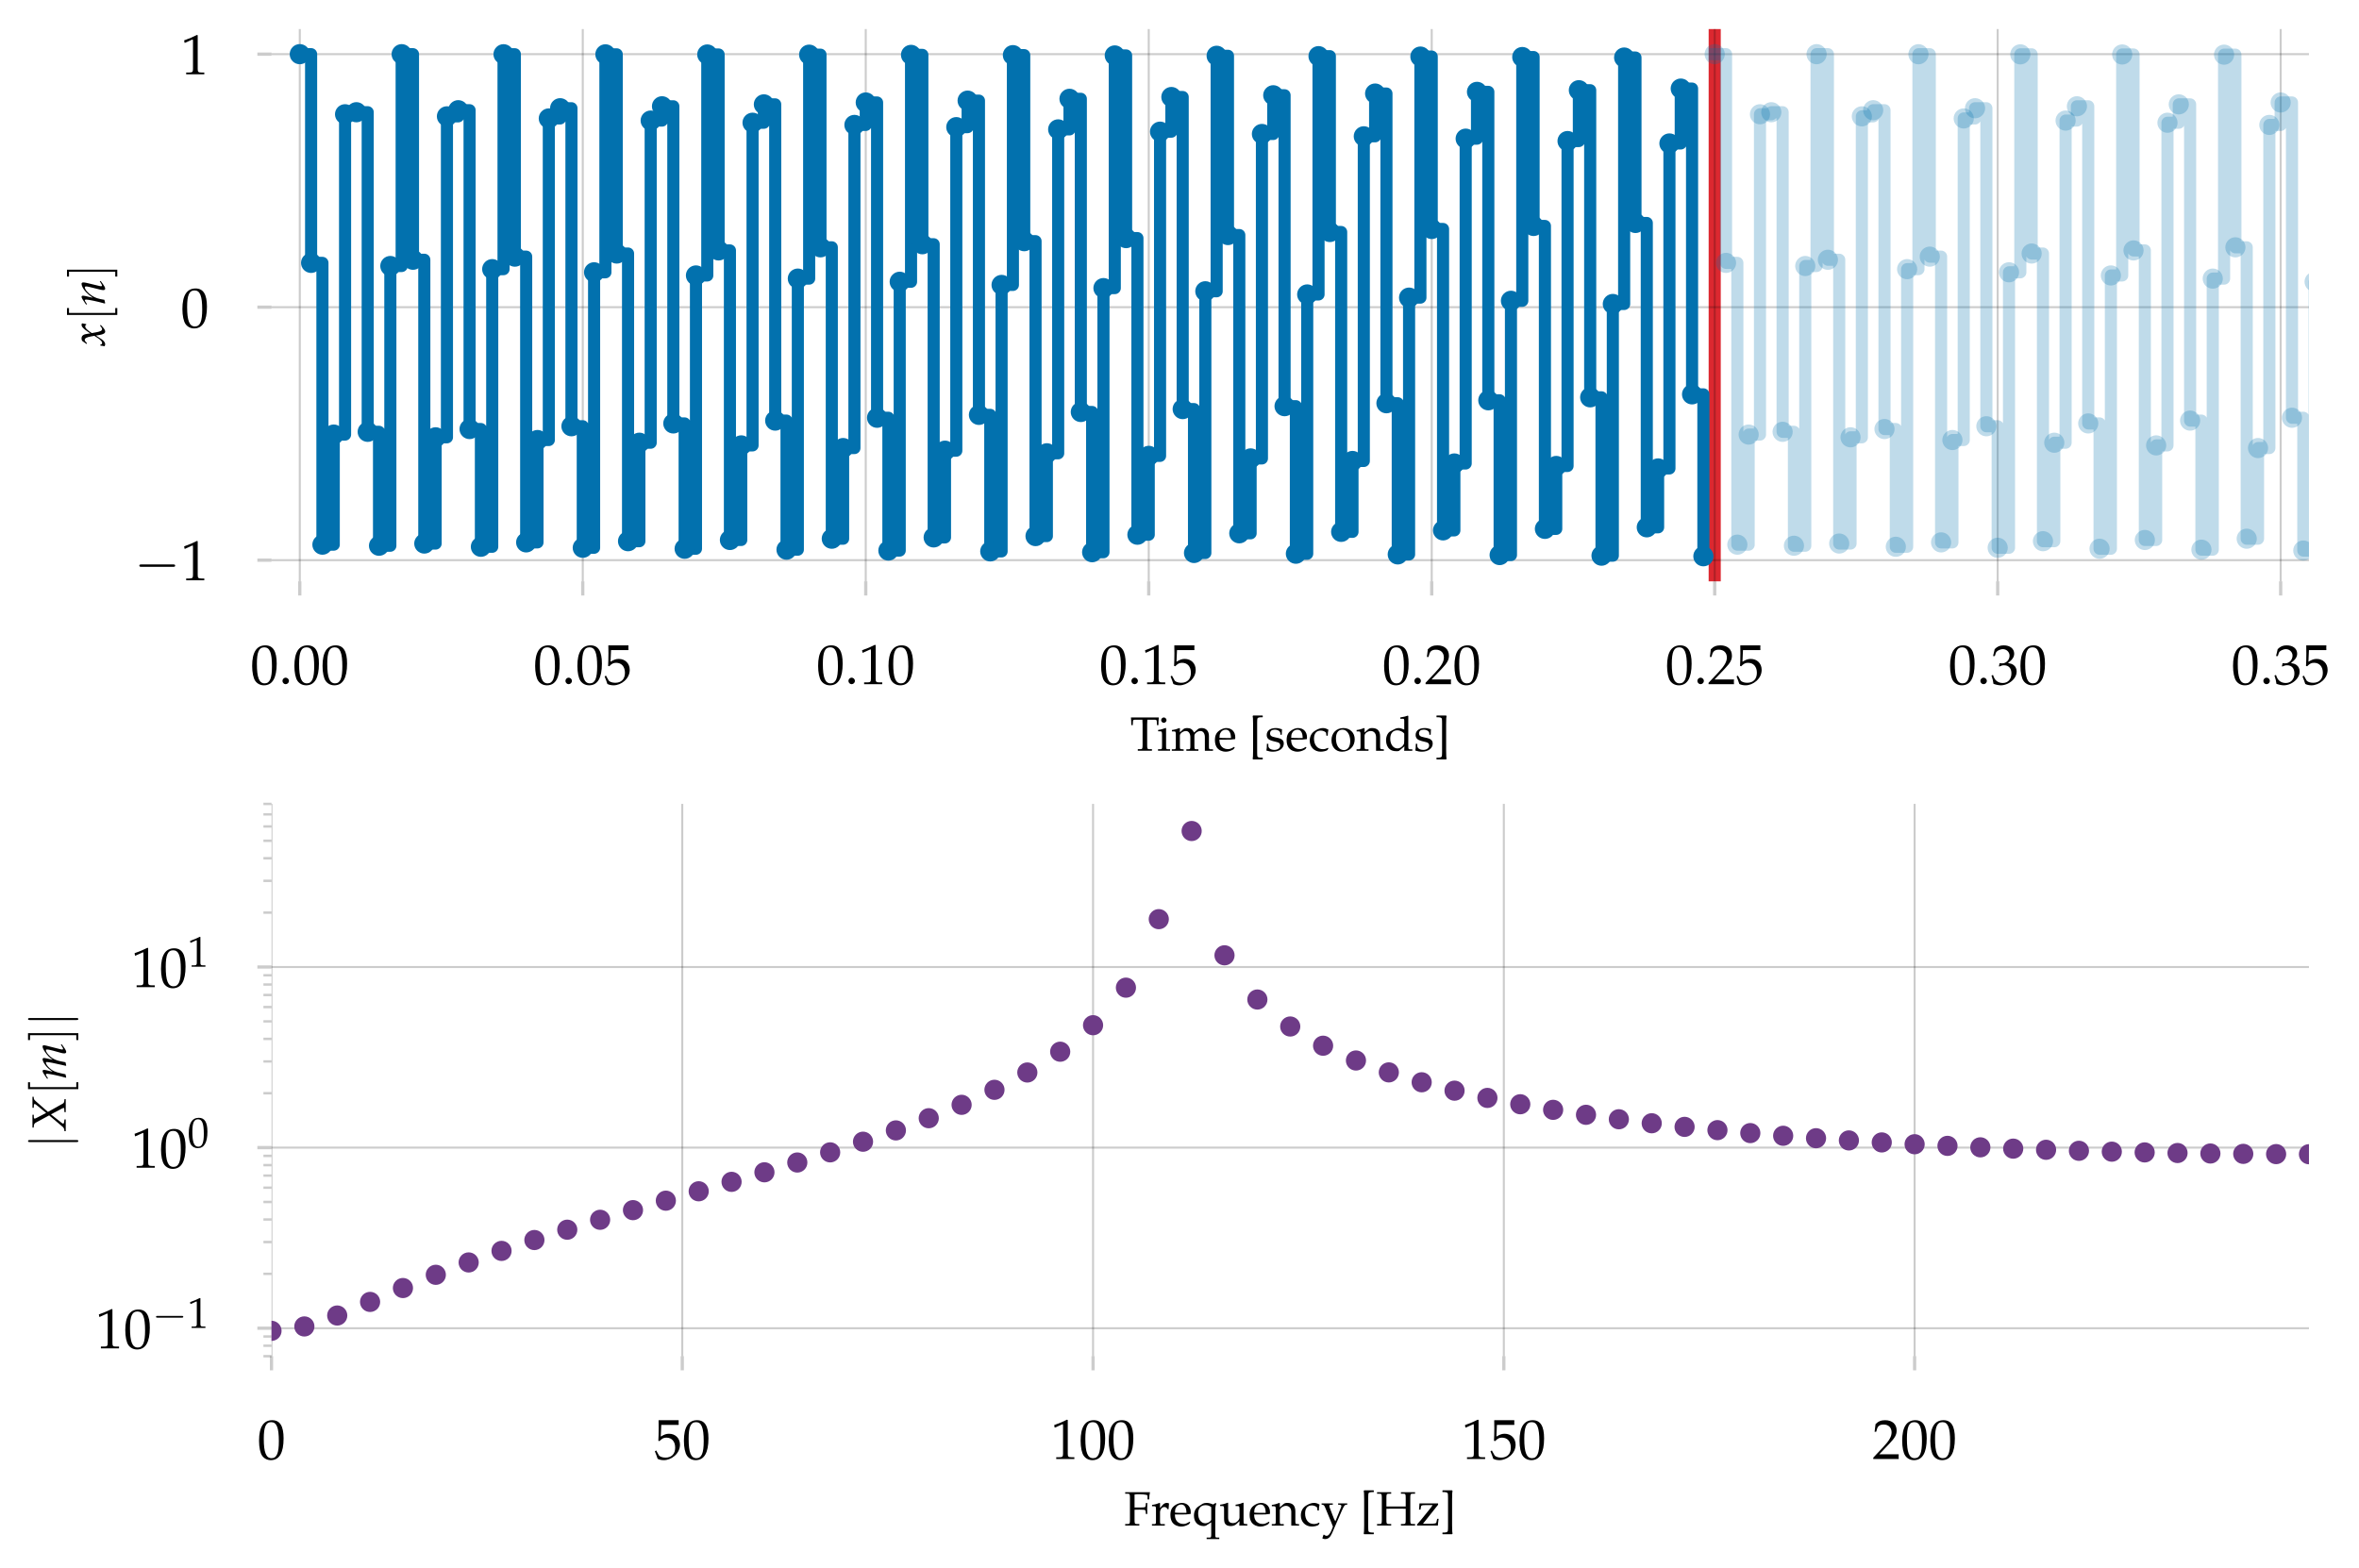 <?xml version="1.0" encoding="utf-8" standalone="no"?>
<!DOCTYPE svg PUBLIC "-//W3C//DTD SVG 1.1//EN"
  "http://www.w3.org/Graphics/SVG/1.1/DTD/svg11.dtd">
<svg height="388.56pt" version="1.1" viewBox="0 0 584.388 388.56" width="584.388pt" xmlns="http://www.w3.org/2000/svg" xmlns:xlink="http://www.w3.org/1999/xlink">
 <defs>
  <style type="text/css">*{stroke-linecap:butt;stroke-linejoin:round;}</style>
 </defs>
 <g id="figure_1">
  <g id="patch_1">
   <path d="M 0 388.56 
L 584.388 388.56 
L 584.388 -0 
L 0 -0 
z
" style="fill:none;"/>
  </g>
  <g id="axes_1">
   <g id="patch_2">
    <path d="M 67.256 144.041 
L 571.994 144.041 
L 571.994 7.2 
L 67.256 7.2 
z
" style="fill:none;"/>
   </g>
   <g id="line2d_1">
    <path clip-path="url(#pb4aef469c1)" d="M 424.779 144.041 
L 424.779 7.2 
" style="fill:none;stroke:#dc2830;stroke-linecap:square;stroke-width:3;"/>
   </g>
   <g id="matplotlib.axis_1">
    <g id="xtick_1">
     <g id="line2d_2">
      <path clip-path="url(#pb4aef469c1)" d="M 74.266 144.041 
L 74.266 7.2 
" style="fill:none;stroke:#000000;stroke-linecap:square;stroke-opacity:0.2;stroke-width:0.5;"/>
     </g>
     <g id="line2d_3">
      <defs>
       <path d="M 0 0 
L 0 3.5 
" id="m3099ca8e87" style="stroke:#000000;stroke-opacity:0.2;stroke-width:0.8;"/>
      </defs>
      <g>
       <use style="fill-opacity:0.2;stroke:#000000;stroke-opacity:0.2;stroke-width:0.8;" x="74.266" xlink:href="#m3099ca8e87" y="144.041"/>
      </g>
     </g>
     <g id="text_1">
      <!-- $\mathdefault{0.00}$ -->
      <g transform="translate(62.062 169.52)scale(0.14 -0.14)">
       <defs>
        <path d="M 26.297 69 
C 10.797 69 2.906 56.688 2.906 32.453 
C 2.906 20.719 5 10.625 8.5 5.719 
C 12 0.797 17.594 -2 23.797 -2 
C 38.906 -2 46.5 11.016 46.5 36.656 
C 46.5 58.578 40 69 26.297 69 
z
M 24.5 65.5 
C 34.203 65.5 38.094 55.688 38.094 31.641 
C 38.094 10.328 34.297 1.5 25.094 1.5 
C 15.406 1.5 11.297 11.625 11.297 36.062 
C 11.297 57.188 15 65.5 24.5 65.5 
z
" id="URW_Palladio_L_Roman-48"/>
        <path d="M 12.406 11.625 
C 9.406 11.625 6.703 8.812 6.703 5.812 
C 6.703 2.797 9.406 0 12.297 0 
C 15.5 0 18.297 2.703 18.297 5.812 
C 18.297 8.812 15.5 11.625 12.406 11.625 
z
" id="URW_Palladio_L_Roman-46"/>
       </defs>
       <use transform="scale(0.996)" xlink:href="#URW_Palladio_L_Roman-48"/>
       <use transform="translate(49.813 0)scale(0.996)" xlink:href="#URW_Palladio_L_Roman-46"/>
       <use transform="translate(74.72 0)scale(0.996)" xlink:href="#URW_Palladio_L_Roman-48"/>
       <use transform="translate(124.533 0)scale(0.996)" xlink:href="#URW_Palladio_L_Roman-48"/>
      </g>
     </g>
    </g>
    <g id="xtick_2">
     <g id="line2d_4">
      <path clip-path="url(#pb4aef469c1)" d="M 144.369 144.041 
L 144.369 7.2 
" style="fill:none;stroke:#000000;stroke-linecap:square;stroke-opacity:0.2;stroke-width:0.5;"/>
     </g>
     <g id="line2d_5">
      <g>
       <use style="fill-opacity:0.2;stroke:#000000;stroke-opacity:0.2;stroke-width:0.8;" x="144.369" xlink:href="#m3099ca8e87" y="144.041"/>
      </g>
     </g>
     <g id="text_2">
      <!-- $\mathdefault{0.05}$ -->
      <g transform="translate(132.165 169.52)scale(0.14 -0.14)">
       <defs>
        <path d="M 12.703 60.578 
C 25.594 60.578 31.203 60.578 43.203 60.578 
L 43.703 61.047 
C 43.5 62.75 43.5 63.5 43.5 64.75 
C 43.5 66.078 43.5 66.828 43.703 68.531 
L 43.203 69 
C 35.703 69 31.203 69 25.797 69 
C 20.297 69 15.906 69 8.406 69 
L 7.906 68.797 
C 8 62.672 8.094 58.266 8.094 55.047 
C 8.094 46.516 7.797 36.875 7.5 32.453 
L 9.5 31.844 
C 14.203 36.578 16.906 38 21.797 38 
C 31.406 38 37.406 31.141 37.406 20.25 
C 37.406 9.062 31 2.5 20.094 2.5 
C 14.703 2.5 9.703 4.328 8.297 6.938 
L 3.703 15.203 
L 1.297 13.797 
C 3.594 8.062 4.797 4.844 6.203 0.422 
C 9 -1.109 13 -2 17.297 -2 
C 24 -2 31.094 0.922 36.594 5.75 
C 42.703 11.188 45.906 18.031 45.906 25.469 
C 45.906 36.859 37.797 44.906 26.406 44.906 
C 21.594 44.906 18 43.609 11.797 39.906 
z
" id="URW_Palladio_L_Roman-53"/>
       </defs>
       <use transform="scale(0.996)" xlink:href="#URW_Palladio_L_Roman-48"/>
       <use transform="translate(49.813 0)scale(0.996)" xlink:href="#URW_Palladio_L_Roman-46"/>
       <use transform="translate(74.72 0)scale(0.996)" xlink:href="#URW_Palladio_L_Roman-48"/>
       <use transform="translate(124.533 0)scale(0.996)" xlink:href="#URW_Palladio_L_Roman-53"/>
      </g>
     </g>
    </g>
    <g id="xtick_3">
     <g id="line2d_6">
      <path clip-path="url(#pb4aef469c1)" d="M 214.471 144.041 
L 214.471 7.2 
" style="fill:none;stroke:#000000;stroke-linecap:square;stroke-opacity:0.2;stroke-width:0.5;"/>
     </g>
     <g id="line2d_7">
      <g>
       <use style="fill-opacity:0.2;stroke:#000000;stroke-opacity:0.2;stroke-width:0.8;" x="214.471" xlink:href="#m3099ca8e87" y="144.041"/>
      </g>
     </g>
     <g id="text_3">
      <!-- $\mathdefault{0.10}$ -->
      <g transform="translate(202.267 169.52)scale(0.14 -0.14)">
       <defs>
        <path d="M 6.703 56 
L 7.703 56 
L 20.594 61.812 
C 20.703 61.906 20.797 61.906 20.906 61.906 
C 21.5 61.906 21.703 61.016 21.703 58.609 
L 21.703 9.578 
C 21.703 4.312 20.594 3.203 15.203 3.203 
L 9.594 3.203 
L 9.594 0 
C 25 0 25 0 26.094 0 
C 27.406 0 29.594 0 33 0 
C 34.203 0 37.703 0 41.797 0 
L 41.797 3.203 
L 36.594 3.203 
C 31.094 3.203 30.094 4.312 30.094 9.562 
L 30.094 69.422 
L 28.703 69.922 
C 22.203 66.516 15.094 63.516 6 60.312 
z
" id="URW_Palladio_L_Roman-49"/>
       </defs>
       <use transform="scale(0.996)" xlink:href="#URW_Palladio_L_Roman-48"/>
       <use transform="translate(49.813 0)scale(0.996)" xlink:href="#URW_Palladio_L_Roman-46"/>
       <use transform="translate(74.72 0)scale(0.996)" xlink:href="#URW_Palladio_L_Roman-49"/>
       <use transform="translate(124.533 0)scale(0.996)" xlink:href="#URW_Palladio_L_Roman-48"/>
      </g>
     </g>
    </g>
    <g id="xtick_4">
     <g id="line2d_8">
      <path clip-path="url(#pb4aef469c1)" d="M 284.574 144.041 
L 284.574 7.2 
" style="fill:none;stroke:#000000;stroke-linecap:square;stroke-opacity:0.2;stroke-width:0.5;"/>
     </g>
     <g id="line2d_9">
      <g>
       <use style="fill-opacity:0.2;stroke:#000000;stroke-opacity:0.2;stroke-width:0.8;" x="284.574" xlink:href="#m3099ca8e87" y="144.041"/>
      </g>
     </g>
     <g id="text_4">
      <!-- $\mathdefault{0.15}$ -->
      <g transform="translate(272.37 169.52)scale(0.14 -0.14)">
       <use transform="scale(0.996)" xlink:href="#URW_Palladio_L_Roman-48"/>
       <use transform="translate(49.813 0)scale(0.996)" xlink:href="#URW_Palladio_L_Roman-46"/>
       <use transform="translate(74.72 0)scale(0.996)" xlink:href="#URW_Palladio_L_Roman-49"/>
       <use transform="translate(124.533 0)scale(0.996)" xlink:href="#URW_Palladio_L_Roman-53"/>
      </g>
     </g>
    </g>
    <g id="xtick_5">
     <g id="line2d_10">
      <path clip-path="url(#pb4aef469c1)" d="M 354.677 144.041 
L 354.677 7.2 
" style="fill:none;stroke:#000000;stroke-linecap:square;stroke-opacity:0.2;stroke-width:0.5;"/>
     </g>
     <g id="line2d_11">
      <g>
       <use style="fill-opacity:0.2;stroke:#000000;stroke-opacity:0.2;stroke-width:0.8;" x="354.677" xlink:href="#m3099ca8e87" y="144.041"/>
      </g>
     </g>
     <g id="text_5">
      <!-- $\mathdefault{0.20}$ -->
      <g transform="translate(342.472 169.52)scale(0.14 -0.14)">
       <defs>
        <path d="M 1.594 2.5 
L 1.594 0 
C 20.297 0 20.297 0 23.906 0 
C 27.5 0 27.5 0 46.797 0 
C 46.594 1.953 46.594 2.906 46.594 4.203 
C 46.594 5.438 46.594 6.359 46.797 8.422 
C 35.297 8.422 30.703 8.422 12.203 8.422 
L 30.406 27.516 
C 40.094 37.719 43.094 43.172 43.094 50.594 
C 43.094 61.969 35.297 69 22.594 69 
C 15.406 69 10.5 67 5.594 62.016 
L 3.906 48.422 
L 6.797 48.422 
L 8.094 53.016 
C 9.703 58.797 13.297 61.297 20 61.297 
C 28.594 61.297 34.094 55.891 34.094 47.422 
C 34.094 39.922 29.906 32.547 18.594 20.562 
z
" id="URW_Palladio_L_Roman-50"/>
       </defs>
       <use transform="scale(0.996)" xlink:href="#URW_Palladio_L_Roman-48"/>
       <use transform="translate(49.813 0)scale(0.996)" xlink:href="#URW_Palladio_L_Roman-46"/>
       <use transform="translate(74.72 0)scale(0.996)" xlink:href="#URW_Palladio_L_Roman-50"/>
       <use transform="translate(124.533 0)scale(0.996)" xlink:href="#URW_Palladio_L_Roman-48"/>
      </g>
     </g>
    </g>
    <g id="xtick_6">
     <g id="line2d_12">
      <path clip-path="url(#pb4aef469c1)" d="M 424.779 144.041 
L 424.779 7.2 
" style="fill:none;stroke:#000000;stroke-linecap:square;stroke-opacity:0.2;stroke-width:0.5;"/>
     </g>
     <g id="line2d_13">
      <g>
       <use style="fill-opacity:0.2;stroke:#000000;stroke-opacity:0.2;stroke-width:0.8;" x="424.779" xlink:href="#m3099ca8e87" y="144.041"/>
      </g>
     </g>
     <g id="text_6">
      <!-- $\mathdefault{0.25}$ -->
      <g transform="translate(412.575 169.52)scale(0.14 -0.14)">
       <use transform="scale(0.996)" xlink:href="#URW_Palladio_L_Roman-48"/>
       <use transform="translate(49.813 0)scale(0.996)" xlink:href="#URW_Palladio_L_Roman-46"/>
       <use transform="translate(74.72 0)scale(0.996)" xlink:href="#URW_Palladio_L_Roman-50"/>
       <use transform="translate(124.533 0)scale(0.996)" xlink:href="#URW_Palladio_L_Roman-53"/>
      </g>
     </g>
    </g>
    <g id="xtick_7">
     <g id="line2d_14">
      <path clip-path="url(#pb4aef469c1)" d="M 494.882 144.041 
L 494.882 7.2 
" style="fill:none;stroke:#000000;stroke-linecap:square;stroke-opacity:0.2;stroke-width:0.5;"/>
     </g>
     <g id="line2d_15">
      <g>
       <use style="fill-opacity:0.2;stroke:#000000;stroke-opacity:0.2;stroke-width:0.8;" x="494.882" xlink:href="#m3099ca8e87" y="144.041"/>
      </g>
     </g>
     <g id="text_7">
      <!-- $\mathdefault{0.30}$ -->
      <g transform="translate(482.677 169.52)scale(0.14 -0.14)">
       <defs>
        <path d="M 4.297 49.953 
L 7.406 49.953 
L 9.203 55.531 
C 10.297 58.906 16.594 62.297 21.797 62.297 
C 28.297 62.297 33.594 57.016 33.594 50.75 
C 33.594 43.281 27.703 37 20.594 37 
C 19.797 37 18.703 37 17.406 37.203 
L 15.906 37.203 
L 14.703 31.984 
L 15.406 31.375 
C 19.203 33.094 21.094 33.594 23.797 33.594 
C 32.094 33.594 36.906 28.266 36.906 19.094 
C 36.906 8.844 30.797 2.109 21.5 2.109 
C 16.906 2.109 12.797 3.609 9.797 6.422 
C 7.406 8.641 6.094 10.953 4.203 16.391 
L 1.5 15.391 
C 3.594 9.266 4.406 5.641 5 0.609 
C 10.297 -1.203 14.703 -2 18.406 -2 
C 26.406 -2 35.594 2.516 41.094 9.266 
C 44.5 13.391 46.203 17.812 46.203 22.531 
C 46.203 27.359 44.203 31.594 40.594 34.094 
C 38.094 35.906 35.797 36.719 30.797 37.609 
C 38.797 43.797 41.797 48.375 41.797 54.25 
C 41.797 63.125 34.406 69 23.297 69 
C 16.5 69 12 67.109 7.203 62.328 
z
" id="URW_Palladio_L_Roman-51"/>
       </defs>
       <use transform="scale(0.996)" xlink:href="#URW_Palladio_L_Roman-48"/>
       <use transform="translate(49.813 0)scale(0.996)" xlink:href="#URW_Palladio_L_Roman-46"/>
       <use transform="translate(74.72 0)scale(0.996)" xlink:href="#URW_Palladio_L_Roman-51"/>
       <use transform="translate(124.533 0)scale(0.996)" xlink:href="#URW_Palladio_L_Roman-48"/>
      </g>
     </g>
    </g>
    <g id="xtick_8">
     <g id="line2d_16">
      <path clip-path="url(#pb4aef469c1)" d="M 564.984 144.041 
L 564.984 7.2 
" style="fill:none;stroke:#000000;stroke-linecap:square;stroke-opacity:0.2;stroke-width:0.5;"/>
     </g>
     <g id="line2d_17">
      <g>
       <use style="fill-opacity:0.2;stroke:#000000;stroke-opacity:0.2;stroke-width:0.8;" x="564.984" xlink:href="#m3099ca8e87" y="144.041"/>
      </g>
     </g>
     <g id="text_8">
      <!-- $\mathdefault{0.35}$ -->
      <g transform="translate(552.78 169.52)scale(0.14 -0.14)">
       <use transform="scale(0.996)" xlink:href="#URW_Palladio_L_Roman-48"/>
       <use transform="translate(49.813 0)scale(0.996)" xlink:href="#URW_Palladio_L_Roman-46"/>
       <use transform="translate(74.72 0)scale(0.996)" xlink:href="#URW_Palladio_L_Roman-51"/>
       <use transform="translate(124.533 0)scale(0.996)" xlink:href="#URW_Palladio_L_Roman-53"/>
      </g>
     </g>
    </g>
    <g id="text_9">
     <!-- Time [seconds] -->
     <g transform="translate(279.952 186.007)scale(0.12 -0.12)">
      <defs>
       <path d="M 25.5 64.281 
C 25.797 60.875 25.906 58.578 25.906 54.266 
L 25.906 11.922 
C 25.906 4 25.406 3.203 20.797 3.203 
L 16 3.203 
L 16 0 
C 21.906 0 25.406 0 30.594 0 
C 35.797 0 39.406 0 45.297 0 
L 45.297 3.203 
L 40.5 3.203 
C 35.906 3.203 35.406 4 35.406 11.922 
L 35.406 54.266 
C 35.406 58.781 35.5 60.984 35.797 64.281 
L 51.297 64.281 
C 54.094 64.281 55.203 63.391 55.297 61 
L 55.703 53.125 
L 58.797 53.125 
C 58.797 59.531 59 63.375 59.5 69 
C 52.297 69 49 69 46.203 69 
C 42.297 69 39.406 69 37.906 69 
L 22.094 69 
C 21.094 69 15.703 69 8.594 69 
L 1.797 69 
C 2.297 63.375 2.5 59.531 2.5 53.125 
L 5.594 53.125 
L 6 61 
C 6.094 63.391 7.203 64.281 10 64.281 
z
" id="URW_Palladio_L_Roman-84"/>
       <path d="M 18.797 46.766 
L 17.906 47.172 
C 12.797 45.062 7.594 43.641 2.297 43.047 
L 2.297 40.25 
L 6 40.25 
C 10 40.25 10.406 39.547 10.406 32.891 
L 10.406 10.172 
C 10.406 3.812 10.094 3.109 6.703 3.109 
L 2.094 3.109 
L 2.094 0 
C 12.094 0 12.094 0 14.594 0 
C 17.094 0 17.094 0 27.094 0 
L 27.094 3.109 
L 22.5 3.109 
C 19.094 3.109 18.797 3.812 18.797 10.172 
z
M 14.203 69 
C 11.203 69 8.594 66.391 8.594 63.375 
C 8.594 60.469 11.203 57.875 14.094 57.875 
C 17 57.875 19.703 60.469 19.703 63.375 
C 19.703 66.188 17 69 14.203 69 
z
" id="URW_Palladio_L_Roman-105"/>
       <path d="M 1.797 40.078 
L 5.5 40.078 
C 9.5 40.078 9.906 39.375 9.906 32.719 
L 9.906 10.047 
C 9.906 3.703 9.594 3 6.203 3 
L 1.594 3 
L 1.594 -0.109 
C 11.203 -0.109 11.5 -0.109 14.297 -0.109 
C 17.094 -0.109 19.703 -0.109 26.203 -0.109 
L 26.203 2.797 
L 22 3.203 
C 18.594 3.203 18.297 3.906 18.297 10.219 
L 18.297 31.469 
C 18.297 35.969 24.906 40.875 30.906 40.875 
C 36.297 40.875 40 35.734 40 28.094 
L 40 10.047 
C 40 3.703 39.703 3 36.297 3 
L 31.703 3 
L 31.703 -0.109 
C 41.703 -0.109 41.703 -0.109 44.203 -0.109 
C 46.703 -0.109 46.703 -0.109 56.703 -0.109 
L 56.703 3 
L 52.094 3 
C 48.703 3 48.406 3.703 48.406 10.047 
L 48.406 31.422 
C 48.406 35.938 55 40.875 61 40.875 
C 66.406 40.875 70.094 35.797 70.094 28.219 
L 70.094 -0.109 
C 76.203 -0.109 76.297 -0.109 78 -0.109 
C 79.297 -0.109 79.297 -0.109 86.906 -0.109 
L 86.906 3 
L 82.203 3 
C 78.797 3 78.5 3.703 78.5 10.047 
L 78.5 30.781 
C 78.5 40.75 72.703 47 63.5 47 
C 60 47 57.094 46.094 55.297 44.484 
L 47.703 37.688 
C 44.5 44.281 40.406 47 33.5 47 
C 29.797 47 27 46.094 25.203 44.484 
L 18.297 38.078 
L 18.297 46.594 
L 17.406 47 
C 12.297 44.891 7.094 43.484 1.797 42.891 
z
" id="URW_Palladio_L_Roman-109"/>
       <path d="M 43.703 6.984 
L 42.406 7.984 
C 36 4.203 33.703 3.312 29.406 3.312 
C 22.906 3.312 17.5 6.219 14.703 11.109 
C 12.797 14.391 12.094 17.203 11.906 23 
L 26.5 23 
C 33.406 23 37.703 23 44.594 24.125 
C 44.703 25.531 44.797 26.453 44.797 27.672 
C 44.797 39.375 37.406 47 26.203 47 
C 22.5 47 18.203 45.688 14.094 43.281 
C 5.906 38.578 2.594 32.359 2.594 21.938 
C 2.594 15.625 4.094 10.219 6.797 6.406 
C 10.797 1.109 17.5 -2 25 -2 
C 28.703 -2 32.406 -1.203 36.5 0.578 
C 39.203 1.688 41.297 2.984 41.703 3.594 
z
M 35.906 26.406 
C 30.703 26.406 28.297 26.406 24.703 26.406 
C 20.094 26.406 17.5 26.406 12.094 26.906 
C 12.094 31.672 12.5 33.891 13.797 36.516 
C 15.906 40.969 20.203 43.688 25 43.688 
C 28.297 43.688 30.906 42.359 32.703 39.594 
C 34.906 36.234 35.594 33.266 35.906 26.406 
z
" id="URW_Palladio_L_Roman-101"/>
       <path d="M 8.797 -18 
C 15.906 -18 16.094 -18 18.5 -18 
C 20.906 -18 21.406 -18 28.203 -18 
L 28.797 -17.5 
L 28.797 -14.891 
L 28.406 -14.391 
L 24.594 -14.391 
C 21.906 -14.391 19.703 -13.781 18.5 -12.781 
C 17.594 -11.875 17.297 -10.484 17.297 -7.172 
C 17.297 -7.078 17.297 -4.969 17.203 -1.953 
L 17.203 1.75 
L 17.203 53.266 
L 17.203 56.969 
C 17.297 59.781 17.297 61.984 17.297 62.078 
C 17.297 65.391 17.594 66.891 18.5 67.797 
C 19.703 68.797 21.906 69.391 24.594 69.391 
L 28.406 69.391 
L 28.797 69.891 
L 28.797 72.5 
L 28.203 73 
C 21.203 73 20.906 73 18.5 73 
C 16.203 73 15.703 73 8.797 73 
L 7.906 71.797 
C 8.5 69.297 8.703 65.984 8.703 58.281 
C 8.703 56.766 8.703 55.562 8.797 54.562 
L 8.797 53.266 
L 8.797 1.75 
L 8.797 0.438 
C 8.703 -1.156 8.703 -1.266 8.703 -2.969 
L 8.703 -4.062 
C 8.703 -10.875 8.5 -13.688 7.906 -16.797 
z
" id="URW_Palladio_L_Roman-91"/>
       <path d="M 4.094 14.328 
C 4.094 7.422 3.797 4.406 3 0.406 
C 8.203 -1.297 12.094 -2 16.703 -2 
C 29.797 -2 39.094 5.016 39.094 14.828 
C 39.094 17.938 38.203 20.234 36.297 22.25 
C 33.703 24.75 30.406 25.953 21.594 27.656 
C 13.406 29.266 10.703 31.266 10.703 35.875 
C 10.703 40.875 14.203 43.688 20.297 43.688 
C 27 43.688 32.094 40.188 32.094 35.469 
L 32.094 33.172 
L 34.906 33.172 
C 35 38.984 35.094 41.375 35.406 44.484 
C 30.094 46.297 26.5 47 22.406 47 
C 10.797 47 3.703 41.484 3.703 32.469 
C 3.703 27.656 5.906 24.25 10.5 22.141 
C 13.203 20.938 18.5 19.344 25.297 17.828 
C 29.797 16.828 31.703 14.734 31.703 10.922 
C 31.703 5.516 26.703 1.703 19.594 1.703 
C 12.297 1.703 7.094 5.203 7.094 10.219 
L 7.094 14.328 
z
" id="URW_Palladio_L_Roman-115"/>
       <path d="M 39.906 31.156 
C 39.906 35.766 40.406 39.875 41.297 43.484 
C 37.297 45.891 33.797 47 29.703 47 
C 24.906 47 19.297 45.094 13.297 41.281 
C 6.297 36.875 2.594 29.859 2.594 21.047 
C 2.594 7.516 12.094 -2 25.5 -2 
C 30.703 -2 38.203 -0.094 39.203 1.406 
L 41.297 4.609 
L 40.297 6.109 
C 36.594 4.109 33.406 3.203 29.797 3.203 
C 18.703 3.203 11.406 11.828 11.406 25.047 
C 11.406 35.766 16.406 41.781 25.406 41.781 
C 29.797 41.781 34.594 39.781 36.406 37.281 
L 37.094 31.156 
z
" id="URW_Palladio_L_Roman-99"/>
       <path d="M 27.906 47 
C 13.297 47 3.203 36.672 3.203 21.75 
C 3.203 7.609 12.094 -2 25 -2 
C 40.406 -2 51.406 8.719 51.406 23.75 
C 51.406 37.281 41.594 47 27.906 47 
z
M 26.094 43.688 
C 35.297 43.688 42.094 33.672 42.094 20.047 
C 42.094 8.516 37 1.297 28.906 1.297 
C 19.094 1.297 12.5 10.922 12.5 25.156 
C 12.5 37.172 17.297 43.688 26.094 43.688 
z
" id="URW_Palladio_L_Roman-111"/>
       <path d="M 41 -0.109 
C 47.094 -0.109 47.203 -0.109 48.906 -0.109 
C 50.297 -0.109 50.297 -0.109 57.203 -0.109 
L 57.203 2.797 
L 53.094 3.203 
C 49.703 3.203 49.406 3.812 49.406 10.219 
L 49.406 29.562 
C 49.406 41.281 43.906 47 32.703 47 
C 29 47 26.906 46.297 24.797 44.484 
L 17.203 37.875 
L 17.203 46.594 
L 16.297 47 
C 11.203 44.891 6 43.484 0.703 42.891 
L 0.703 40.078 
L 4.406 40.078 
C 8.406 40.078 8.797 39.375 8.797 32.719 
L 8.797 10.047 
C 8.797 3.703 8.5 3 5.094 3 
L 0.594 3 
L 0.594 -0.109 
C 7.406 -0.109 10.094 -0.109 13 -0.109 
C 15.906 -0.109 18.594 -0.109 25.406 -0.109 
L 25.406 3 
L 20.906 3 
C 17.5 3 17.203 3.703 17.203 10.047 
L 17.203 31.422 
C 17.203 35.938 23.797 40.875 29.906 40.875 
C 36.594 40.875 41 35.891 41 28.219 
z
" id="URW_Palladio_L_Roman-110"/>
       <path d="M 41.203 43.781 
C 35.594 46.188 32.797 47 29.297 47 
C 26.594 47 24.203 46.391 21.703 45.109 
L 12.906 40.516 
C 7.203 37.516 3.5 30.234 3.5 21.75 
C 3.5 13.766 6.203 7.188 11.094 3.188 
C 14.5 0.297 19.203 -1 25.703 -1 
C 27.703 -1 30 -0.594 30.5 -0.203 
L 41.594 9.109 
L 41.094 -0.109 
C 46 -0.109 47.594 -0.109 48.797 -0.109 
C 49.594 -0.109 51 -0.109 53.094 -0.109 
C 53.797 -0.109 55.797 -0.109 57.906 -0.109 
L 57.906 3 
L 53.297 3 
C 49.906 3 49.594 3.703 49.594 10.047 
L 49.594 71.984 
L 48.703 72.797 
C 44.297 71.094 41 70.281 33.094 69.078 
L 33.094 66.281 
L 38.703 66.281 
C 40.5 66.281 41.203 65.172 41.203 62.156 
z
M 41.203 22.25 
C 41.203 15.766 41 14.781 39.703 12.484 
C 36.906 7.797 32 4.719 27.297 4.719 
C 18.5 4.719 12.203 13.188 12.203 25.047 
C 12.203 35.906 17.594 42.281 26.594 42.281 
C 30.406 42.281 34.406 40.984 37.906 38.594 
C 40 37.203 41.203 35.906 41.203 35.094 
z
" id="URW_Palladio_L_Roman-100"/>
       <path d="M 24.5 73 
C 17.406 73 17.094 73 14.797 73 
C 12.406 73 11.906 73 5.094 73 
L 4.5 72.5 
L 4.5 69.891 
L 4.906 69.391 
L 8.703 69.391 
C 11.406 69.391 13.5 68.797 14.703 67.797 
C 15.703 66.891 16 65.484 16 62.078 
C 16 61.781 16 59.781 16.094 56.969 
L 16.094 53.266 
L 16.094 1.75 
L 16.094 -1.953 
C 16 -4.859 16 -6.672 16 -6.969 
C 16 -10.375 15.703 -11.875 14.703 -12.781 
C 13.5 -13.781 11.406 -14.391 8.703 -14.391 
L 4.906 -14.391 
L 4.5 -14.891 
L 4.5 -17.5 
L 5.094 -18 
C 12.094 -18 12.297 -18 14.797 -18 
C 17.094 -18 17.594 -18 24.5 -18 
L 25.406 -16.797 
C 24.797 -14.391 24.703 -11.281 24.594 -3.562 
C 24.594 -2.156 24.594 -0.859 24.5 0.438 
L 24.5 1.75 
L 24.5 53.266 
L 24.5 54.562 
C 24.594 55.672 24.594 56.969 24.594 58.375 
C 24.594 66.094 24.797 69.391 25.406 71.797 
z
" id="URW_Palladio_L_Roman-93"/>
      </defs>
      <use transform="scale(0.996)" xlink:href="#URW_Palladio_L_Roman-84"/>
      <use transform="translate(55.591 0)scale(0.996)" xlink:href="#URW_Palladio_L_Roman-105"/>
      <use transform="translate(84.581 0)scale(0.996)" xlink:href="#URW_Palladio_L_Roman-109"/>
      <use transform="translate(172.551 0)scale(0.996)" xlink:href="#URW_Palladio_L_Roman-101"/>
      <use transform="translate(245.178 0)scale(0.996)" xlink:href="#URW_Palladio_L_Roman-91"/>
      <use transform="translate(278.353 0)scale(0.996)" xlink:href="#URW_Palladio_L_Roman-115"/>
      <use transform="translate(320.595 0)scale(0.996)" xlink:href="#URW_Palladio_L_Roman-101"/>
      <use transform="translate(368.315 0)scale(0.996)" xlink:href="#URW_Palladio_L_Roman-99"/>
      <use transform="translate(412.549 0)scale(0.996)" xlink:href="#URW_Palladio_L_Roman-111"/>
      <use transform="translate(466.944 0)scale(0.996)" xlink:href="#URW_Palladio_L_Roman-110"/>
      <use transform="translate(524.926 0)scale(0.996)" xlink:href="#URW_Palladio_L_Roman-100"/>
      <use transform="translate(585.798 0)scale(0.996)" xlink:href="#URW_Palladio_L_Roman-115"/>
      <use transform="translate(628.039 0)scale(0.996)" xlink:href="#URW_Palladio_L_Roman-93"/>
     </g>
    </g>
   </g>
   <g id="matplotlib.axis_2">
    <g id="ytick_1">
     <g id="line2d_18">
      <path clip-path="url(#pb4aef469c1)" d="M 67.256 138.788 
L 571.994 138.788 
" style="fill:none;stroke:#000000;stroke-linecap:square;stroke-opacity:0.2;stroke-width:0.5;"/>
     </g>
     <g id="line2d_19">
      <defs>
       <path d="M 0 0 
L -3.5 0 
" id="m823f6836f9" style="stroke:#000000;stroke-opacity:0.2;stroke-width:0.8;"/>
      </defs>
      <g>
       <use style="fill-opacity:0.2;stroke:#000000;stroke-opacity:0.2;stroke-width:0.8;" x="67.256" xlink:href="#m823f6836f9" y="138.788"/>
      </g>
     </g>
     <g id="text_10">
      <!-- $\mathdefault{−1}$ -->
      <g transform="translate(33.31 143.778)scale(0.14 -0.14)">
       <defs>
        <path d="M 65.906 23 
C 67.594 23 69.406 23 69.406 25 
C 69.406 27 67.594 27 65.906 27 
L 11.797 27 
C 10.094 27 8.297 27 8.297 25 
C 8.297 23 10.094 23 11.797 23 
z
" id="CMSY10-0"/>
       </defs>
       <use transform="scale(1.038)" xlink:href="#CMSY10-0"/>
       <use transform="translate(81.942 0)scale(0.996)" xlink:href="#URW_Palladio_L_Roman-49"/>
      </g>
     </g>
    </g>
    <g id="ytick_2">
     <g id="line2d_20">
      <path clip-path="url(#pb4aef469c1)" d="M 67.256 76.104 
L 571.994 76.104 
" style="fill:none;stroke:#000000;stroke-linecap:square;stroke-opacity:0.2;stroke-width:0.5;"/>
     </g>
     <g id="line2d_21">
      <g>
       <use style="fill-opacity:0.2;stroke:#000000;stroke-opacity:0.2;stroke-width:0.8;" x="67.256" xlink:href="#m823f6836f9" y="76.104"/>
      </g>
     </g>
     <g id="text_11">
      <!-- $\mathdefault{0}$ -->
      <g transform="translate(44.782 81.094)scale(0.14 -0.14)">
       <use transform="scale(0.996)" xlink:href="#URW_Palladio_L_Roman-48"/>
      </g>
     </g>
    </g>
    <g id="ytick_3">
     <g id="line2d_22">
      <path clip-path="url(#pb4aef469c1)" d="M 67.256 13.42 
L 571.994 13.42 
" style="fill:none;stroke:#000000;stroke-linecap:square;stroke-opacity:0.2;stroke-width:0.5;"/>
     </g>
     <g id="line2d_23">
      <g>
       <use style="fill-opacity:0.2;stroke:#000000;stroke-opacity:0.2;stroke-width:0.8;" x="67.256" xlink:href="#m823f6836f9" y="13.42"/>
      </g>
     </g>
     <g id="text_12">
      <!-- $\mathdefault{1}$ -->
      <g transform="translate(44.782 18.41)scale(0.14 -0.14)">
       <use transform="scale(0.996)" xlink:href="#URW_Palladio_L_Roman-49"/>
      </g>
     </g>
    </g>
    <g id="text_13">
     <!-- $x[n]$ -->
     <g transform="translate(25.939 85.898)rotate(-90)scale(0.12 -0.12)">
      <defs>
       <path d="M 2.094 8.844 
C 2.094 6.844 1.906 5.578 1.297 2.391 
C 1.094 1.203 1 0.906 0.906 0.203 
C 2.406 -0.609 4 -1 5.203 -1 
C 8.5 -1 12.406 1.891 15.5 6.547 
L 23.094 18.188 
L 24.203 11.328 
C 25.5 2.875 27.797 -1 31.406 -1 
C 33.594 -1 36.797 0.688 40 3.578 
L 44.906 7.953 
L 44 9.844 
C 40.406 6.859 37.906 5.375 36.297 5.375 
C 34.797 5.375 33.5 6.375 32.5 8.344 
C 31.594 10.234 30.5 13.906 30 16.797 
L 28.203 26.812 
L 31.703 31.688 
C 36.406 38.141 39.094 40.422 42.203 40.422 
C 43.797 40.422 45 39.625 45.5 38.141 
L 46.906 38.531 
L 48.406 47 
C 47.203 47.703 46.297 48 45.406 48 
C 41.406 48 37.406 44.406 31.203 35.266 
L 27.5 29.797 
L 26.906 34.562 
C 25.703 44.406 23 48 17.094 48 
C 14.5 48 12.297 47.203 11.406 45.906 
L 5.594 37.641 
L 7.297 36.656 
C 10.297 40.031 12.297 41.422 14.203 41.422 
C 17.5 41.422 19.703 37.359 21.406 27.609 
L 22.5 21.453 
L 18.5 15.266 
C 14.203 8.578 10.797 5.375 8 5.375 
C 6.5 5.375 5.406 5.797 5.203 6.297 
L 4.094 9.141 
z
" id="URW_Palladio_L_Italic-120"/>
       <path d="M 25.5 -25 
L 25.5 -20.984 
L 15.797 -20.984 
L 15.797 71 
L 25.5 71 
L 25.5 75.016 
L 11.797 75.016 
L 11.797 -25 
z
" id="CMR10-91"/>
       <path d="M 2.406 38.609 
L 3.094 36.609 
L 6.297 38.703 
C 10 41.016 10.297 41.203 11 41.203 
C 12.094 41.203 12.797 40.219 12.797 38.719 
C 12.797 33.625 8.703 14.359 4.594 0.094 
L 5.297 -1 
C 7.797 -0.312 10.094 0.281 12.297 0.688 
C 14.203 13.266 16.297 19.75 20.906 26.641 
C 26.297 35.016 33.797 41.203 38.297 41.203 
C 39.406 41.203 40 40.312 40 38.812 
C 40 37.016 39.703 34.922 38.906 31.734 
L 33.703 10.578 
C 32.797 6.875 32.406 4.594 32.406 3 
C 32.406 0.484 33.5 -1 35.406 -1 
C 38 -1 41.594 1.078 51.406 8.375 
L 50.406 10.172 
L 47.797 8.484 
C 44.906 6.578 42.703 5.484 41.703 5.484 
C 41 5.484 40.406 6.375 40.406 7.469 
C 40.406 7.969 40.5 9.078 40.594 9.484 
L 47.203 37.016 
C 47.906 39.922 48.297 42.703 48.297 44.391 
C 48.297 46.703 47.203 48 45.203 48 
C 41 48 34.094 44.219 28.203 38.719 
C 24.406 35.219 21.594 31.828 16.406 24.547 
L 20.203 40.609 
C 20.594 42.406 20.797 43.594 20.797 44.703 
C 20.797 46.797 20 48 18.5 48 
C 16.406 48 12.5 45.812 5.203 40.609 
z
" id="URW_Palladio_L_Italic-110"/>
       <path d="M 15.906 75.016 
L 2.203 75.016 
L 2.203 71 
L 11.906 71 
L 11.906 -20.984 
L 2.203 -20.984 
L 2.203 -25 
L 15.906 -25 
z
" id="CMR10-93"/>
      </defs>
      <use transform="scale(0.996)" xlink:href="#URW_Palladio_L_Italic-120"/>
      <use transform="translate(53.299 0)scale(1.038)" xlink:href="#CMR10-91"/>
      <use transform="translate(84.582 0)scale(0.996)" xlink:href="#URW_Palladio_L_Italic-110"/>
      <use transform="translate(142.465 0)scale(1.038)" xlink:href="#CMR10-93"/>
     </g>
    </g>
   </g>
   <g id="line2d_24">
    <path clip-path="url(#pb4aef469c1)" d="M 74.266 13.42 
L 77.07 13.42 
L 77.07 65.133 
L 79.875 65.133 
L 79.875 134.948 
L 82.679 134.948 
L 82.679 107.673 
L 85.483 107.673 
L 85.483 28.311 
L 88.287 28.311 
L 88.287 27.805 
L 91.091 27.805 
L 91.091 106.99 
L 93.895 106.99 
L 93.895 135.215 
L 96.699 135.215 
L 96.699 65.909 
L 99.503 65.909 
L 99.503 13.425 
L 102.307 13.425 
L 102.307 64.358 
L 105.111 64.358 
L 105.111 134.672 
L 107.916 134.672 
L 107.916 108.351 
L 110.72 108.351 
L 110.72 28.825 
L 113.524 28.825 
L 113.524 27.307 
L 116.328 27.307 
L 116.328 106.303 
L 119.132 106.303 
L 119.132 135.472 
L 121.936 135.472 
L 121.936 66.687 
L 124.74 66.687 
L 124.74 13.44 
L 127.544 13.44 
L 127.544 63.586 
L 130.348 63.586 
L 130.348 134.386 
L 133.152 134.386 
L 133.152 109.024 
L 135.957 109.024 
L 135.957 29.346 
L 138.761 29.346 
L 138.761 26.816 
L 141.565 26.816 
L 141.565 105.61 
L 144.369 105.61 
L 144.369 135.72 
L 147.173 135.72 
L 147.173 67.467 
L 149.977 67.467 
L 149.977 13.465 
L 152.781 13.465 
L 152.781 62.815 
L 155.585 62.815 
L 155.585 134.092 
L 158.389 134.092 
L 158.389 109.692 
L 161.193 109.692 
L 161.193 29.874 
L 163.998 29.874 
L 163.998 26.334 
L 166.802 26.334 
L 166.802 104.913 
L 169.606 104.913 
L 169.606 135.959 
L 172.41 135.959 
L 172.41 68.248 
L 175.214 68.248 
L 175.214 13.499 
L 178.018 13.499 
L 178.018 62.046 
L 180.822 62.046 
L 180.822 133.788 
L 183.626 133.788 
L 183.626 110.354 
L 186.43 110.354 
L 186.43 30.409 
L 189.235 30.409 
L 189.235 25.859 
L 192.039 25.859 
L 192.039 104.211 
L 194.843 104.211 
L 194.843 136.188 
L 197.647 136.188 
L 197.647 69.03 
L 200.451 69.03 
L 200.451 13.544 
L 203.255 13.544 
L 203.255 61.279 
L 206.059 61.279 
L 206.059 133.475 
L 208.863 133.475 
L 208.863 111.012 
L 211.667 111.012 
L 211.667 30.952 
L 214.471 30.952 
L 214.471 25.392 
L 217.276 25.392 
L 217.276 103.504 
L 220.08 103.504 
L 220.08 136.408 
L 222.884 136.408 
L 222.884 69.813 
L 225.688 69.813 
L 225.688 13.598 
L 228.492 13.598 
L 228.492 60.515 
L 231.296 60.515 
L 231.296 133.153 
L 234.1 133.153 
L 234.1 111.663 
L 236.904 111.663 
L 236.904 31.502 
L 239.708 31.502 
L 239.708 24.933 
L 242.512 24.933 
L 242.512 102.794 
L 245.317 102.794 
L 245.317 136.618 
L 248.121 136.618 
L 248.121 70.597 
L 250.925 70.597 
L 250.925 13.662 
L 253.729 13.662 
L 253.729 59.754 
L 256.533 59.754 
L 256.533 132.823 
L 259.337 132.823 
L 259.337 112.309 
L 262.141 112.309 
L 262.141 32.059 
L 264.945 32.059 
L 264.945 24.482 
L 267.749 24.482 
L 267.749 102.079 
L 270.553 102.079 
L 270.553 136.819 
L 273.358 136.819 
L 273.358 71.382 
L 276.162 71.382 
L 276.162 13.737 
L 278.966 13.737 
L 278.966 58.994 
L 281.77 58.994 
L 281.77 132.483 
L 284.574 132.483 
L 284.574 112.949 
L 287.378 112.949 
L 287.378 32.623 
L 290.182 32.623 
L 290.182 24.039 
L 292.986 24.039 
L 292.986 101.36 
L 295.79 101.36 
L 295.79 137.01 
L 298.594 137.01 
L 298.594 72.168 
L 301.399 72.168 
L 301.399 13.821 
L 304.203 13.821 
L 304.203 58.238 
L 307.007 58.238 
L 307.007 132.134 
L 309.811 132.134 
L 309.811 113.583 
L 312.615 113.583 
L 312.615 33.194 
L 315.419 33.194 
L 315.419 23.604 
L 318.223 23.604 
L 318.223 100.637 
L 321.027 100.637 
L 321.027 137.192 
L 323.831 137.192 
L 323.831 72.955 
L 326.636 72.955 
L 326.636 13.914 
L 329.44 13.914 
L 329.44 57.484 
L 332.244 57.484 
L 332.244 131.776 
L 335.048 131.776 
L 335.048 114.212 
L 337.852 114.212 
L 337.852 33.772 
L 340.656 33.772 
L 340.656 23.178 
L 343.46 23.178 
L 343.46 99.91 
L 346.264 99.91 
L 346.264 137.363 
L 349.068 137.363 
L 349.068 73.742 
L 351.872 73.742 
L 351.872 14.018 
L 354.677 14.018 
L 354.677 56.734 
L 357.481 56.734 
L 357.481 131.41 
L 360.285 131.41 
L 360.285 114.834 
L 363.089 114.834 
L 363.089 34.356 
L 365.893 34.356 
L 365.893 22.76 
L 368.697 22.76 
L 368.697 99.18 
L 371.501 99.18 
L 371.501 137.526 
L 374.305 137.526 
L 374.305 74.529 
L 377.109 74.529 
L 377.109 14.131 
L 379.913 14.131 
L 379.913 55.986 
L 382.718 55.986 
L 382.718 131.035 
L 385.522 131.035 
L 385.522 115.451 
L 388.326 115.451 
L 388.326 34.947 
L 391.13 34.947 
L 391.13 22.351 
L 393.934 22.351 
L 393.934 98.446 
L 396.738 98.446 
L 396.738 137.678 
L 399.542 137.678 
L 399.542 75.317 
L 402.346 75.317 
L 402.346 14.255 
L 405.15 14.255 
L 405.15 55.242 
L 407.954 55.242 
L 407.954 130.651 
L 410.759 130.651 
L 410.759 116.061 
L 413.563 116.061 
L 413.563 35.544 
L 416.367 35.544 
L 416.367 21.95 
L 419.171 21.95 
L 419.171 97.708 
L 421.975 97.708 
L 421.975 137.821 
L 421.975 137.821 
" style="fill:none;stroke:#0271ae;stroke-linecap:square;stroke-width:3;"/>
    <defs>
     <path d="M 0 2.5 
C 0.663 2.5 1.299 2.237 1.768 1.768 
C 2.237 1.299 2.5 0.663 2.5 0 
C 2.5 -0.663 2.237 -1.299 1.768 -1.768 
C 1.299 -2.237 0.663 -2.5 0 -2.5 
C -0.663 -2.5 -1.299 -2.237 -1.768 -1.768 
C -2.237 -1.299 -2.5 -0.663 -2.5 0 
C -2.5 0.663 -2.237 1.299 -1.768 1.768 
C -1.299 2.237 -0.663 2.5 0 2.5 
z
" id="m4dd57485f0"/>
    </defs>
    <g clip-path="url(#pb4aef469c1)">
     <use style="fill:#0271ae;" x="74.266" xlink:href="#m4dd57485f0" y="13.42"/>
     <use style="fill:#0271ae;" x="77.07" xlink:href="#m4dd57485f0" y="65.133"/>
     <use style="fill:#0271ae;" x="79.875" xlink:href="#m4dd57485f0" y="134.948"/>
     <use style="fill:#0271ae;" x="82.679" xlink:href="#m4dd57485f0" y="107.673"/>
     <use style="fill:#0271ae;" x="85.483" xlink:href="#m4dd57485f0" y="28.311"/>
     <use style="fill:#0271ae;" x="88.287" xlink:href="#m4dd57485f0" y="27.805"/>
     <use style="fill:#0271ae;" x="91.091" xlink:href="#m4dd57485f0" y="106.99"/>
     <use style="fill:#0271ae;" x="93.895" xlink:href="#m4dd57485f0" y="135.215"/>
     <use style="fill:#0271ae;" x="96.699" xlink:href="#m4dd57485f0" y="65.909"/>
     <use style="fill:#0271ae;" x="99.503" xlink:href="#m4dd57485f0" y="13.425"/>
     <use style="fill:#0271ae;" x="102.307" xlink:href="#m4dd57485f0" y="64.358"/>
     <use style="fill:#0271ae;" x="105.111" xlink:href="#m4dd57485f0" y="134.672"/>
     <use style="fill:#0271ae;" x="107.916" xlink:href="#m4dd57485f0" y="108.351"/>
     <use style="fill:#0271ae;" x="110.72" xlink:href="#m4dd57485f0" y="28.825"/>
     <use style="fill:#0271ae;" x="113.524" xlink:href="#m4dd57485f0" y="27.307"/>
     <use style="fill:#0271ae;" x="116.328" xlink:href="#m4dd57485f0" y="106.303"/>
     <use style="fill:#0271ae;" x="119.132" xlink:href="#m4dd57485f0" y="135.472"/>
     <use style="fill:#0271ae;" x="121.936" xlink:href="#m4dd57485f0" y="66.687"/>
     <use style="fill:#0271ae;" x="124.74" xlink:href="#m4dd57485f0" y="13.44"/>
     <use style="fill:#0271ae;" x="127.544" xlink:href="#m4dd57485f0" y="63.586"/>
     <use style="fill:#0271ae;" x="130.348" xlink:href="#m4dd57485f0" y="134.386"/>
     <use style="fill:#0271ae;" x="133.152" xlink:href="#m4dd57485f0" y="109.024"/>
     <use style="fill:#0271ae;" x="135.957" xlink:href="#m4dd57485f0" y="29.346"/>
     <use style="fill:#0271ae;" x="138.761" xlink:href="#m4dd57485f0" y="26.816"/>
     <use style="fill:#0271ae;" x="141.565" xlink:href="#m4dd57485f0" y="105.61"/>
     <use style="fill:#0271ae;" x="144.369" xlink:href="#m4dd57485f0" y="135.72"/>
     <use style="fill:#0271ae;" x="147.173" xlink:href="#m4dd57485f0" y="67.467"/>
     <use style="fill:#0271ae;" x="149.977" xlink:href="#m4dd57485f0" y="13.465"/>
     <use style="fill:#0271ae;" x="152.781" xlink:href="#m4dd57485f0" y="62.815"/>
     <use style="fill:#0271ae;" x="155.585" xlink:href="#m4dd57485f0" y="134.092"/>
     <use style="fill:#0271ae;" x="158.389" xlink:href="#m4dd57485f0" y="109.692"/>
     <use style="fill:#0271ae;" x="161.193" xlink:href="#m4dd57485f0" y="29.874"/>
     <use style="fill:#0271ae;" x="163.998" xlink:href="#m4dd57485f0" y="26.334"/>
     <use style="fill:#0271ae;" x="166.802" xlink:href="#m4dd57485f0" y="104.913"/>
     <use style="fill:#0271ae;" x="169.606" xlink:href="#m4dd57485f0" y="135.959"/>
     <use style="fill:#0271ae;" x="172.41" xlink:href="#m4dd57485f0" y="68.248"/>
     <use style="fill:#0271ae;" x="175.214" xlink:href="#m4dd57485f0" y="13.499"/>
     <use style="fill:#0271ae;" x="178.018" xlink:href="#m4dd57485f0" y="62.046"/>
     <use style="fill:#0271ae;" x="180.822" xlink:href="#m4dd57485f0" y="133.788"/>
     <use style="fill:#0271ae;" x="183.626" xlink:href="#m4dd57485f0" y="110.354"/>
     <use style="fill:#0271ae;" x="186.43" xlink:href="#m4dd57485f0" y="30.409"/>
     <use style="fill:#0271ae;" x="189.235" xlink:href="#m4dd57485f0" y="25.859"/>
     <use style="fill:#0271ae;" x="192.039" xlink:href="#m4dd57485f0" y="104.211"/>
     <use style="fill:#0271ae;" x="194.843" xlink:href="#m4dd57485f0" y="136.188"/>
     <use style="fill:#0271ae;" x="197.647" xlink:href="#m4dd57485f0" y="69.03"/>
     <use style="fill:#0271ae;" x="200.451" xlink:href="#m4dd57485f0" y="13.544"/>
     <use style="fill:#0271ae;" x="203.255" xlink:href="#m4dd57485f0" y="61.279"/>
     <use style="fill:#0271ae;" x="206.059" xlink:href="#m4dd57485f0" y="133.475"/>
     <use style="fill:#0271ae;" x="208.863" xlink:href="#m4dd57485f0" y="111.012"/>
     <use style="fill:#0271ae;" x="211.667" xlink:href="#m4dd57485f0" y="30.952"/>
     <use style="fill:#0271ae;" x="214.471" xlink:href="#m4dd57485f0" y="25.392"/>
     <use style="fill:#0271ae;" x="217.276" xlink:href="#m4dd57485f0" y="103.504"/>
     <use style="fill:#0271ae;" x="220.08" xlink:href="#m4dd57485f0" y="136.408"/>
     <use style="fill:#0271ae;" x="222.884" xlink:href="#m4dd57485f0" y="69.813"/>
     <use style="fill:#0271ae;" x="225.688" xlink:href="#m4dd57485f0" y="13.598"/>
     <use style="fill:#0271ae;" x="228.492" xlink:href="#m4dd57485f0" y="60.515"/>
     <use style="fill:#0271ae;" x="231.296" xlink:href="#m4dd57485f0" y="133.153"/>
     <use style="fill:#0271ae;" x="234.1" xlink:href="#m4dd57485f0" y="111.663"/>
     <use style="fill:#0271ae;" x="236.904" xlink:href="#m4dd57485f0" y="31.502"/>
     <use style="fill:#0271ae;" x="239.708" xlink:href="#m4dd57485f0" y="24.933"/>
     <use style="fill:#0271ae;" x="242.512" xlink:href="#m4dd57485f0" y="102.794"/>
     <use style="fill:#0271ae;" x="245.317" xlink:href="#m4dd57485f0" y="136.618"/>
     <use style="fill:#0271ae;" x="248.121" xlink:href="#m4dd57485f0" y="70.597"/>
     <use style="fill:#0271ae;" x="250.925" xlink:href="#m4dd57485f0" y="13.662"/>
     <use style="fill:#0271ae;" x="253.729" xlink:href="#m4dd57485f0" y="59.754"/>
     <use style="fill:#0271ae;" x="256.533" xlink:href="#m4dd57485f0" y="132.823"/>
     <use style="fill:#0271ae;" x="259.337" xlink:href="#m4dd57485f0" y="112.309"/>
     <use style="fill:#0271ae;" x="262.141" xlink:href="#m4dd57485f0" y="32.059"/>
     <use style="fill:#0271ae;" x="264.945" xlink:href="#m4dd57485f0" y="24.482"/>
     <use style="fill:#0271ae;" x="267.749" xlink:href="#m4dd57485f0" y="102.079"/>
     <use style="fill:#0271ae;" x="270.553" xlink:href="#m4dd57485f0" y="136.819"/>
     <use style="fill:#0271ae;" x="273.358" xlink:href="#m4dd57485f0" y="71.382"/>
     <use style="fill:#0271ae;" x="276.162" xlink:href="#m4dd57485f0" y="13.737"/>
     <use style="fill:#0271ae;" x="278.966" xlink:href="#m4dd57485f0" y="58.994"/>
     <use style="fill:#0271ae;" x="281.77" xlink:href="#m4dd57485f0" y="132.483"/>
     <use style="fill:#0271ae;" x="284.574" xlink:href="#m4dd57485f0" y="112.949"/>
     <use style="fill:#0271ae;" x="287.378" xlink:href="#m4dd57485f0" y="32.623"/>
     <use style="fill:#0271ae;" x="290.182" xlink:href="#m4dd57485f0" y="24.039"/>
     <use style="fill:#0271ae;" x="292.986" xlink:href="#m4dd57485f0" y="101.36"/>
     <use style="fill:#0271ae;" x="295.79" xlink:href="#m4dd57485f0" y="137.01"/>
     <use style="fill:#0271ae;" x="298.594" xlink:href="#m4dd57485f0" y="72.168"/>
     <use style="fill:#0271ae;" x="301.399" xlink:href="#m4dd57485f0" y="13.821"/>
     <use style="fill:#0271ae;" x="304.203" xlink:href="#m4dd57485f0" y="58.238"/>
     <use style="fill:#0271ae;" x="307.007" xlink:href="#m4dd57485f0" y="132.134"/>
     <use style="fill:#0271ae;" x="309.811" xlink:href="#m4dd57485f0" y="113.583"/>
     <use style="fill:#0271ae;" x="312.615" xlink:href="#m4dd57485f0" y="33.194"/>
     <use style="fill:#0271ae;" x="315.419" xlink:href="#m4dd57485f0" y="23.604"/>
     <use style="fill:#0271ae;" x="318.223" xlink:href="#m4dd57485f0" y="100.637"/>
     <use style="fill:#0271ae;" x="321.027" xlink:href="#m4dd57485f0" y="137.192"/>
     <use style="fill:#0271ae;" x="323.831" xlink:href="#m4dd57485f0" y="72.955"/>
     <use style="fill:#0271ae;" x="326.636" xlink:href="#m4dd57485f0" y="13.914"/>
     <use style="fill:#0271ae;" x="329.44" xlink:href="#m4dd57485f0" y="57.484"/>
     <use style="fill:#0271ae;" x="332.244" xlink:href="#m4dd57485f0" y="131.776"/>
     <use style="fill:#0271ae;" x="335.048" xlink:href="#m4dd57485f0" y="114.212"/>
     <use style="fill:#0271ae;" x="337.852" xlink:href="#m4dd57485f0" y="33.772"/>
     <use style="fill:#0271ae;" x="340.656" xlink:href="#m4dd57485f0" y="23.178"/>
     <use style="fill:#0271ae;" x="343.46" xlink:href="#m4dd57485f0" y="99.91"/>
     <use style="fill:#0271ae;" x="346.264" xlink:href="#m4dd57485f0" y="137.363"/>
     <use style="fill:#0271ae;" x="349.068" xlink:href="#m4dd57485f0" y="73.742"/>
     <use style="fill:#0271ae;" x="351.872" xlink:href="#m4dd57485f0" y="14.018"/>
     <use style="fill:#0271ae;" x="354.677" xlink:href="#m4dd57485f0" y="56.734"/>
     <use style="fill:#0271ae;" x="357.481" xlink:href="#m4dd57485f0" y="131.41"/>
     <use style="fill:#0271ae;" x="360.285" xlink:href="#m4dd57485f0" y="114.834"/>
     <use style="fill:#0271ae;" x="363.089" xlink:href="#m4dd57485f0" y="34.356"/>
     <use style="fill:#0271ae;" x="365.893" xlink:href="#m4dd57485f0" y="22.76"/>
     <use style="fill:#0271ae;" x="368.697" xlink:href="#m4dd57485f0" y="99.18"/>
     <use style="fill:#0271ae;" x="371.501" xlink:href="#m4dd57485f0" y="137.526"/>
     <use style="fill:#0271ae;" x="374.305" xlink:href="#m4dd57485f0" y="74.529"/>
     <use style="fill:#0271ae;" x="377.109" xlink:href="#m4dd57485f0" y="14.131"/>
     <use style="fill:#0271ae;" x="379.913" xlink:href="#m4dd57485f0" y="55.986"/>
     <use style="fill:#0271ae;" x="382.718" xlink:href="#m4dd57485f0" y="131.035"/>
     <use style="fill:#0271ae;" x="385.522" xlink:href="#m4dd57485f0" y="115.451"/>
     <use style="fill:#0271ae;" x="388.326" xlink:href="#m4dd57485f0" y="34.947"/>
     <use style="fill:#0271ae;" x="391.13" xlink:href="#m4dd57485f0" y="22.351"/>
     <use style="fill:#0271ae;" x="393.934" xlink:href="#m4dd57485f0" y="98.446"/>
     <use style="fill:#0271ae;" x="396.738" xlink:href="#m4dd57485f0" y="137.678"/>
     <use style="fill:#0271ae;" x="399.542" xlink:href="#m4dd57485f0" y="75.317"/>
     <use style="fill:#0271ae;" x="402.346" xlink:href="#m4dd57485f0" y="14.255"/>
     <use style="fill:#0271ae;" x="405.15" xlink:href="#m4dd57485f0" y="55.242"/>
     <use style="fill:#0271ae;" x="407.954" xlink:href="#m4dd57485f0" y="130.651"/>
     <use style="fill:#0271ae;" x="410.759" xlink:href="#m4dd57485f0" y="116.061"/>
     <use style="fill:#0271ae;" x="413.563" xlink:href="#m4dd57485f0" y="35.544"/>
     <use style="fill:#0271ae;" x="416.367" xlink:href="#m4dd57485f0" y="21.95"/>
     <use style="fill:#0271ae;" x="419.171" xlink:href="#m4dd57485f0" y="97.708"/>
     <use style="fill:#0271ae;" x="421.975" xlink:href="#m4dd57485f0" y="137.821"/>
    </g>
   </g>
   <g id="line2d_25">
    <path clip-path="url(#pb4aef469c1)" d="M 424.779 13.42 
L 427.583 13.42 
L 427.583 65.133 
L 430.387 65.133 
L 430.387 134.948 
L 433.191 134.948 
L 433.191 107.673 
L 435.995 107.673 
L 435.995 28.311 
L 438.8 28.311 
L 438.8 27.805 
L 441.604 27.805 
L 441.604 106.99 
L 444.408 106.99 
L 444.408 135.215 
L 447.212 135.215 
L 447.212 65.909 
L 450.016 65.909 
L 450.016 13.425 
L 452.82 13.425 
L 452.82 64.358 
L 455.624 64.358 
L 455.624 134.672 
L 458.428 134.672 
L 458.428 108.351 
L 461.232 108.351 
L 461.232 28.825 
L 464.037 28.825 
L 464.037 27.307 
L 466.841 27.307 
L 466.841 106.303 
L 469.645 106.303 
L 469.645 135.472 
L 472.449 135.472 
L 472.449 66.687 
L 475.253 66.687 
L 475.253 13.44 
L 478.057 13.44 
L 478.057 63.586 
L 480.861 63.586 
L 480.861 134.386 
L 483.665 134.386 
L 483.665 109.024 
L 486.469 109.024 
L 486.469 29.346 
L 489.273 29.346 
L 489.273 26.816 
L 492.078 26.816 
L 492.078 105.61 
L 494.882 105.61 
L 494.882 135.72 
L 497.686 135.72 
L 497.686 67.467 
L 500.49 67.467 
L 500.49 13.465 
L 503.294 13.465 
L 503.294 62.815 
L 506.098 62.815 
L 506.098 134.092 
L 508.902 134.092 
L 508.902 109.692 
L 511.706 109.692 
L 511.706 29.874 
L 514.51 29.874 
L 514.51 26.334 
L 517.314 26.334 
L 517.314 104.913 
L 520.119 104.913 
L 520.119 135.959 
L 522.923 135.959 
L 522.923 68.248 
L 525.727 68.248 
L 525.727 13.499 
L 528.531 13.499 
L 528.531 62.046 
L 531.335 62.046 
L 531.335 133.788 
L 534.139 133.788 
L 534.139 110.354 
L 536.943 110.354 
L 536.943 30.409 
L 539.747 30.409 
L 539.747 25.859 
L 542.551 25.859 
L 542.551 104.211 
L 545.355 104.211 
L 545.355 136.188 
L 548.16 136.188 
L 548.16 69.03 
L 550.964 69.03 
L 550.964 13.544 
L 553.768 13.544 
L 553.768 61.279 
L 556.572 61.279 
L 556.572 133.475 
L 559.376 133.475 
L 559.376 111.012 
L 562.18 111.012 
L 562.18 30.952 
L 564.984 30.952 
L 564.984 25.392 
L 567.788 25.392 
L 567.788 103.504 
L 570.592 103.504 
L 570.592 136.408 
L 573.396 136.408 
L 573.396 69.813 
L 576.201 69.813 
L 576.201 13.598 
L 579.005 13.598 
L 579.005 60.515 
L 581.809 60.515 
L 581.809 133.153 
L 584.613 133.153 
L 584.613 111.663 
L 585.388 111.663 
L 585.388 111.663 
" style="fill:none;stroke:#0271ae;stroke-linecap:square;stroke-opacity:0.25;stroke-width:3;"/>
    <defs>
     <path d="M 0 2.5 
C 0.663 2.5 1.299 2.237 1.768 1.768 
C 2.237 1.299 2.5 0.663 2.5 0 
C 2.5 -0.663 2.237 -1.299 1.768 -1.768 
C 1.299 -2.237 0.663 -2.5 0 -2.5 
C -0.663 -2.5 -1.299 -2.237 -1.768 -1.768 
C -2.237 -1.299 -2.5 -0.663 -2.5 0 
C -2.5 0.663 -2.237 1.299 -1.768 1.768 
C -1.299 2.237 -0.663 2.5 0 2.5 
z
" id="m403bf5e87c"/>
    </defs>
    <g clip-path="url(#pb4aef469c1)">
     <use style="fill:#0271ae;fill-opacity:0.25;" x="424.779" xlink:href="#m403bf5e87c" y="13.42"/>
     <use style="fill:#0271ae;fill-opacity:0.25;" x="427.583" xlink:href="#m403bf5e87c" y="65.133"/>
     <use style="fill:#0271ae;fill-opacity:0.25;" x="430.387" xlink:href="#m403bf5e87c" y="134.948"/>
     <use style="fill:#0271ae;fill-opacity:0.25;" x="433.191" xlink:href="#m403bf5e87c" y="107.673"/>
     <use style="fill:#0271ae;fill-opacity:0.25;" x="435.995" xlink:href="#m403bf5e87c" y="28.311"/>
     <use style="fill:#0271ae;fill-opacity:0.25;" x="438.8" xlink:href="#m403bf5e87c" y="27.805"/>
     <use style="fill:#0271ae;fill-opacity:0.25;" x="441.604" xlink:href="#m403bf5e87c" y="106.99"/>
     <use style="fill:#0271ae;fill-opacity:0.25;" x="444.408" xlink:href="#m403bf5e87c" y="135.215"/>
     <use style="fill:#0271ae;fill-opacity:0.25;" x="447.212" xlink:href="#m403bf5e87c" y="65.909"/>
     <use style="fill:#0271ae;fill-opacity:0.25;" x="450.016" xlink:href="#m403bf5e87c" y="13.425"/>
     <use style="fill:#0271ae;fill-opacity:0.25;" x="452.82" xlink:href="#m403bf5e87c" y="64.358"/>
     <use style="fill:#0271ae;fill-opacity:0.25;" x="455.624" xlink:href="#m403bf5e87c" y="134.672"/>
     <use style="fill:#0271ae;fill-opacity:0.25;" x="458.428" xlink:href="#m403bf5e87c" y="108.351"/>
     <use style="fill:#0271ae;fill-opacity:0.25;" x="461.232" xlink:href="#m403bf5e87c" y="28.825"/>
     <use style="fill:#0271ae;fill-opacity:0.25;" x="464.037" xlink:href="#m403bf5e87c" y="27.307"/>
     <use style="fill:#0271ae;fill-opacity:0.25;" x="466.841" xlink:href="#m403bf5e87c" y="106.303"/>
     <use style="fill:#0271ae;fill-opacity:0.25;" x="469.645" xlink:href="#m403bf5e87c" y="135.472"/>
     <use style="fill:#0271ae;fill-opacity:0.25;" x="472.449" xlink:href="#m403bf5e87c" y="66.687"/>
     <use style="fill:#0271ae;fill-opacity:0.25;" x="475.253" xlink:href="#m403bf5e87c" y="13.44"/>
     <use style="fill:#0271ae;fill-opacity:0.25;" x="478.057" xlink:href="#m403bf5e87c" y="63.586"/>
     <use style="fill:#0271ae;fill-opacity:0.25;" x="480.861" xlink:href="#m403bf5e87c" y="134.386"/>
     <use style="fill:#0271ae;fill-opacity:0.25;" x="483.665" xlink:href="#m403bf5e87c" y="109.024"/>
     <use style="fill:#0271ae;fill-opacity:0.25;" x="486.469" xlink:href="#m403bf5e87c" y="29.346"/>
     <use style="fill:#0271ae;fill-opacity:0.25;" x="489.273" xlink:href="#m403bf5e87c" y="26.816"/>
     <use style="fill:#0271ae;fill-opacity:0.25;" x="492.078" xlink:href="#m403bf5e87c" y="105.61"/>
     <use style="fill:#0271ae;fill-opacity:0.25;" x="494.882" xlink:href="#m403bf5e87c" y="135.72"/>
     <use style="fill:#0271ae;fill-opacity:0.25;" x="497.686" xlink:href="#m403bf5e87c" y="67.467"/>
     <use style="fill:#0271ae;fill-opacity:0.25;" x="500.49" xlink:href="#m403bf5e87c" y="13.465"/>
     <use style="fill:#0271ae;fill-opacity:0.25;" x="503.294" xlink:href="#m403bf5e87c" y="62.815"/>
     <use style="fill:#0271ae;fill-opacity:0.25;" x="506.098" xlink:href="#m403bf5e87c" y="134.092"/>
     <use style="fill:#0271ae;fill-opacity:0.25;" x="508.902" xlink:href="#m403bf5e87c" y="109.692"/>
     <use style="fill:#0271ae;fill-opacity:0.25;" x="511.706" xlink:href="#m403bf5e87c" y="29.874"/>
     <use style="fill:#0271ae;fill-opacity:0.25;" x="514.51" xlink:href="#m403bf5e87c" y="26.334"/>
     <use style="fill:#0271ae;fill-opacity:0.25;" x="517.314" xlink:href="#m403bf5e87c" y="104.913"/>
     <use style="fill:#0271ae;fill-opacity:0.25;" x="520.119" xlink:href="#m403bf5e87c" y="135.959"/>
     <use style="fill:#0271ae;fill-opacity:0.25;" x="522.923" xlink:href="#m403bf5e87c" y="68.248"/>
     <use style="fill:#0271ae;fill-opacity:0.25;" x="525.727" xlink:href="#m403bf5e87c" y="13.499"/>
     <use style="fill:#0271ae;fill-opacity:0.25;" x="528.531" xlink:href="#m403bf5e87c" y="62.046"/>
     <use style="fill:#0271ae;fill-opacity:0.25;" x="531.335" xlink:href="#m403bf5e87c" y="133.788"/>
     <use style="fill:#0271ae;fill-opacity:0.25;" x="534.139" xlink:href="#m403bf5e87c" y="110.354"/>
     <use style="fill:#0271ae;fill-opacity:0.25;" x="536.943" xlink:href="#m403bf5e87c" y="30.409"/>
     <use style="fill:#0271ae;fill-opacity:0.25;" x="539.747" xlink:href="#m403bf5e87c" y="25.859"/>
     <use style="fill:#0271ae;fill-opacity:0.25;" x="542.551" xlink:href="#m403bf5e87c" y="104.211"/>
     <use style="fill:#0271ae;fill-opacity:0.25;" x="545.355" xlink:href="#m403bf5e87c" y="136.188"/>
     <use style="fill:#0271ae;fill-opacity:0.25;" x="548.16" xlink:href="#m403bf5e87c" y="69.03"/>
     <use style="fill:#0271ae;fill-opacity:0.25;" x="550.964" xlink:href="#m403bf5e87c" y="13.544"/>
     <use style="fill:#0271ae;fill-opacity:0.25;" x="553.768" xlink:href="#m403bf5e87c" y="61.279"/>
     <use style="fill:#0271ae;fill-opacity:0.25;" x="556.572" xlink:href="#m403bf5e87c" y="133.475"/>
     <use style="fill:#0271ae;fill-opacity:0.25;" x="559.376" xlink:href="#m403bf5e87c" y="111.012"/>
     <use style="fill:#0271ae;fill-opacity:0.25;" x="562.18" xlink:href="#m403bf5e87c" y="30.952"/>
     <use style="fill:#0271ae;fill-opacity:0.25;" x="564.984" xlink:href="#m403bf5e87c" y="25.392"/>
     <use style="fill:#0271ae;fill-opacity:0.25;" x="567.788" xlink:href="#m403bf5e87c" y="103.504"/>
     <use style="fill:#0271ae;fill-opacity:0.25;" x="570.592" xlink:href="#m403bf5e87c" y="136.408"/>
     <use style="fill:#0271ae;fill-opacity:0.25;" x="573.396" xlink:href="#m403bf5e87c" y="69.813"/>
     <use style="fill:#0271ae;fill-opacity:0.25;" x="576.201" xlink:href="#m403bf5e87c" y="13.598"/>
     <use style="fill:#0271ae;fill-opacity:0.25;" x="579.005" xlink:href="#m403bf5e87c" y="60.515"/>
     <use style="fill:#0271ae;fill-opacity:0.25;" x="581.809" xlink:href="#m403bf5e87c" y="133.153"/>
     <use style="fill:#0271ae;fill-opacity:0.25;" x="584.613" xlink:href="#m403bf5e87c" y="111.663"/>
     <use style="fill:#0271ae;fill-opacity:0.25;" x="587.417" xlink:href="#m403bf5e87c" y="31.502"/>
     <use style="fill:#0271ae;fill-opacity:0.25;" x="590.221" xlink:href="#m403bf5e87c" y="24.933"/>
     <use style="fill:#0271ae;fill-opacity:0.25;" x="593.025" xlink:href="#m403bf5e87c" y="102.794"/>
     <use style="fill:#0271ae;fill-opacity:0.25;" x="595.829" xlink:href="#m403bf5e87c" y="136.618"/>
     <use style="fill:#0271ae;fill-opacity:0.25;" x="598.633" xlink:href="#m403bf5e87c" y="70.597"/>
     <use style="fill:#0271ae;fill-opacity:0.25;" x="601.438" xlink:href="#m403bf5e87c" y="13.662"/>
     <use style="fill:#0271ae;fill-opacity:0.25;" x="604.242" xlink:href="#m403bf5e87c" y="59.754"/>
     <use style="fill:#0271ae;fill-opacity:0.25;" x="607.046" xlink:href="#m403bf5e87c" y="132.823"/>
     <use style="fill:#0271ae;fill-opacity:0.25;" x="609.85" xlink:href="#m403bf5e87c" y="112.309"/>
     <use style="fill:#0271ae;fill-opacity:0.25;" x="612.654" xlink:href="#m403bf5e87c" y="32.059"/>
     <use style="fill:#0271ae;fill-opacity:0.25;" x="615.458" xlink:href="#m403bf5e87c" y="24.482"/>
     <use style="fill:#0271ae;fill-opacity:0.25;" x="618.262" xlink:href="#m403bf5e87c" y="102.079"/>
     <use style="fill:#0271ae;fill-opacity:0.25;" x="621.066" xlink:href="#m403bf5e87c" y="136.819"/>
     <use style="fill:#0271ae;fill-opacity:0.25;" x="623.87" xlink:href="#m403bf5e87c" y="71.382"/>
     <use style="fill:#0271ae;fill-opacity:0.25;" x="626.674" xlink:href="#m403bf5e87c" y="13.737"/>
     <use style="fill:#0271ae;fill-opacity:0.25;" x="629.479" xlink:href="#m403bf5e87c" y="58.994"/>
     <use style="fill:#0271ae;fill-opacity:0.25;" x="632.283" xlink:href="#m403bf5e87c" y="132.483"/>
     <use style="fill:#0271ae;fill-opacity:0.25;" x="635.087" xlink:href="#m403bf5e87c" y="112.949"/>
     <use style="fill:#0271ae;fill-opacity:0.25;" x="637.891" xlink:href="#m403bf5e87c" y="32.623"/>
     <use style="fill:#0271ae;fill-opacity:0.25;" x="640.695" xlink:href="#m403bf5e87c" y="24.039"/>
     <use style="fill:#0271ae;fill-opacity:0.25;" x="643.499" xlink:href="#m403bf5e87c" y="101.36"/>
     <use style="fill:#0271ae;fill-opacity:0.25;" x="646.303" xlink:href="#m403bf5e87c" y="137.01"/>
     <use style="fill:#0271ae;fill-opacity:0.25;" x="649.107" xlink:href="#m403bf5e87c" y="72.168"/>
     <use style="fill:#0271ae;fill-opacity:0.25;" x="651.911" xlink:href="#m403bf5e87c" y="13.821"/>
     <use style="fill:#0271ae;fill-opacity:0.25;" x="654.715" xlink:href="#m403bf5e87c" y="58.238"/>
     <use style="fill:#0271ae;fill-opacity:0.25;" x="657.52" xlink:href="#m403bf5e87c" y="132.134"/>
     <use style="fill:#0271ae;fill-opacity:0.25;" x="660.324" xlink:href="#m403bf5e87c" y="113.583"/>
     <use style="fill:#0271ae;fill-opacity:0.25;" x="663.128" xlink:href="#m403bf5e87c" y="33.194"/>
     <use style="fill:#0271ae;fill-opacity:0.25;" x="665.932" xlink:href="#m403bf5e87c" y="23.604"/>
     <use style="fill:#0271ae;fill-opacity:0.25;" x="668.736" xlink:href="#m403bf5e87c" y="100.637"/>
     <use style="fill:#0271ae;fill-opacity:0.25;" x="671.54" xlink:href="#m403bf5e87c" y="137.192"/>
     <use style="fill:#0271ae;fill-opacity:0.25;" x="674.344" xlink:href="#m403bf5e87c" y="72.955"/>
     <use style="fill:#0271ae;fill-opacity:0.25;" x="677.148" xlink:href="#m403bf5e87c" y="13.914"/>
     <use style="fill:#0271ae;fill-opacity:0.25;" x="679.952" xlink:href="#m403bf5e87c" y="57.484"/>
     <use style="fill:#0271ae;fill-opacity:0.25;" x="682.756" xlink:href="#m403bf5e87c" y="131.776"/>
     <use style="fill:#0271ae;fill-opacity:0.25;" x="685.561" xlink:href="#m403bf5e87c" y="114.212"/>
     <use style="fill:#0271ae;fill-opacity:0.25;" x="688.365" xlink:href="#m403bf5e87c" y="33.772"/>
     <use style="fill:#0271ae;fill-opacity:0.25;" x="691.169" xlink:href="#m403bf5e87c" y="23.178"/>
     <use style="fill:#0271ae;fill-opacity:0.25;" x="693.973" xlink:href="#m403bf5e87c" y="99.91"/>
     <use style="fill:#0271ae;fill-opacity:0.25;" x="696.777" xlink:href="#m403bf5e87c" y="137.363"/>
     <use style="fill:#0271ae;fill-opacity:0.25;" x="699.581" xlink:href="#m403bf5e87c" y="73.742"/>
     <use style="fill:#0271ae;fill-opacity:0.25;" x="702.385" xlink:href="#m403bf5e87c" y="14.018"/>
     <use style="fill:#0271ae;fill-opacity:0.25;" x="705.189" xlink:href="#m403bf5e87c" y="56.734"/>
     <use style="fill:#0271ae;fill-opacity:0.25;" x="707.993" xlink:href="#m403bf5e87c" y="131.41"/>
     <use style="fill:#0271ae;fill-opacity:0.25;" x="710.797" xlink:href="#m403bf5e87c" y="114.834"/>
     <use style="fill:#0271ae;fill-opacity:0.25;" x="713.602" xlink:href="#m403bf5e87c" y="34.356"/>
     <use style="fill:#0271ae;fill-opacity:0.25;" x="716.406" xlink:href="#m403bf5e87c" y="22.76"/>
     <use style="fill:#0271ae;fill-opacity:0.25;" x="719.21" xlink:href="#m403bf5e87c" y="99.18"/>
     <use style="fill:#0271ae;fill-opacity:0.25;" x="722.014" xlink:href="#m403bf5e87c" y="137.526"/>
     <use style="fill:#0271ae;fill-opacity:0.25;" x="724.818" xlink:href="#m403bf5e87c" y="74.529"/>
     <use style="fill:#0271ae;fill-opacity:0.25;" x="727.622" xlink:href="#m403bf5e87c" y="14.131"/>
     <use style="fill:#0271ae;fill-opacity:0.25;" x="730.426" xlink:href="#m403bf5e87c" y="55.986"/>
     <use style="fill:#0271ae;fill-opacity:0.25;" x="733.23" xlink:href="#m403bf5e87c" y="131.035"/>
     <use style="fill:#0271ae;fill-opacity:0.25;" x="736.034" xlink:href="#m403bf5e87c" y="115.451"/>
     <use style="fill:#0271ae;fill-opacity:0.25;" x="738.839" xlink:href="#m403bf5e87c" y="34.947"/>
     <use style="fill:#0271ae;fill-opacity:0.25;" x="741.643" xlink:href="#m403bf5e87c" y="22.351"/>
     <use style="fill:#0271ae;fill-opacity:0.25;" x="744.447" xlink:href="#m403bf5e87c" y="98.446"/>
     <use style="fill:#0271ae;fill-opacity:0.25;" x="747.251" xlink:href="#m403bf5e87c" y="137.678"/>
     <use style="fill:#0271ae;fill-opacity:0.25;" x="750.055" xlink:href="#m403bf5e87c" y="75.317"/>
     <use style="fill:#0271ae;fill-opacity:0.25;" x="752.859" xlink:href="#m403bf5e87c" y="14.255"/>
     <use style="fill:#0271ae;fill-opacity:0.25;" x="755.663" xlink:href="#m403bf5e87c" y="55.242"/>
     <use style="fill:#0271ae;fill-opacity:0.25;" x="758.467" xlink:href="#m403bf5e87c" y="130.651"/>
     <use style="fill:#0271ae;fill-opacity:0.25;" x="761.271" xlink:href="#m403bf5e87c" y="116.061"/>
     <use style="fill:#0271ae;fill-opacity:0.25;" x="764.075" xlink:href="#m403bf5e87c" y="35.544"/>
     <use style="fill:#0271ae;fill-opacity:0.25;" x="766.88" xlink:href="#m403bf5e87c" y="21.95"/>
     <use style="fill:#0271ae;fill-opacity:0.25;" x="769.684" xlink:href="#m403bf5e87c" y="97.708"/>
     <use style="fill:#0271ae;fill-opacity:0.25;" x="772.488" xlink:href="#m403bf5e87c" y="137.821"/>
    </g>
   </g>
  </g>
  <g id="axes_2">
   <g id="patch_3">
    <path d="M 67.256 336.022 
L 571.994 336.022 
L 571.994 199.181 
L 67.256 199.181 
z
" style="fill:none;"/>
   </g>
   <g id="matplotlib.axis_3">
    <g id="xtick_9">
     <g id="line2d_26">
      <path clip-path="url(#pf5d06a0771)" d="M 67.256 336.022 
L 67.256 199.181 
" style="fill:none;stroke:#000000;stroke-linecap:square;stroke-opacity:0.2;stroke-width:0.5;"/>
     </g>
     <g id="line2d_27">
      <g>
       <use style="fill-opacity:0.2;stroke:#000000;stroke-opacity:0.2;stroke-width:0.8;" x="67.256" xlink:href="#m3099ca8e87" y="336.022"/>
      </g>
     </g>
     <g id="text_14">
      <!-- $\mathdefault{0}$ -->
      <g transform="translate(63.769 361.501)scale(0.14 -0.14)">
       <use transform="scale(0.996)" xlink:href="#URW_Palladio_L_Roman-48"/>
      </g>
     </g>
    </g>
    <g id="xtick_10">
     <g id="line2d_28">
      <path clip-path="url(#pf5d06a0771)" d="M 169.018 336.022 
L 169.018 199.181 
" style="fill:none;stroke:#000000;stroke-linecap:square;stroke-opacity:0.2;stroke-width:0.5;"/>
     </g>
     <g id="line2d_29">
      <g>
       <use style="fill-opacity:0.2;stroke:#000000;stroke-opacity:0.2;stroke-width:0.8;" x="169.018" xlink:href="#m3099ca8e87" y="336.022"/>
      </g>
     </g>
     <g id="text_15">
      <!-- $\mathdefault{50}$ -->
      <g transform="translate(162.044 361.501)scale(0.14 -0.14)">
       <use transform="scale(0.996)" xlink:href="#URW_Palladio_L_Roman-53"/>
       <use transform="translate(49.813 0)scale(0.996)" xlink:href="#URW_Palladio_L_Roman-48"/>
      </g>
     </g>
    </g>
    <g id="xtick_11">
     <g id="line2d_30">
      <path clip-path="url(#pf5d06a0771)" d="M 270.78 336.022 
L 270.78 199.181 
" style="fill:none;stroke:#000000;stroke-linecap:square;stroke-opacity:0.2;stroke-width:0.5;"/>
     </g>
     <g id="line2d_31">
      <g>
       <use style="fill-opacity:0.2;stroke:#000000;stroke-opacity:0.2;stroke-width:0.8;" x="270.78" xlink:href="#m3099ca8e87" y="336.022"/>
      </g>
     </g>
     <g id="text_16">
      <!-- $\mathdefault{100}$ -->
      <g transform="translate(260.319 361.501)scale(0.14 -0.14)">
       <use transform="scale(0.996)" xlink:href="#URW_Palladio_L_Roman-49"/>
       <use transform="translate(49.813 0)scale(0.996)" xlink:href="#URW_Palladio_L_Roman-48"/>
       <use transform="translate(99.626 0)scale(0.996)" xlink:href="#URW_Palladio_L_Roman-48"/>
      </g>
     </g>
    </g>
    <g id="xtick_12">
     <g id="line2d_32">
      <path clip-path="url(#pf5d06a0771)" d="M 372.541 336.022 
L 372.541 199.181 
" style="fill:none;stroke:#000000;stroke-linecap:square;stroke-opacity:0.2;stroke-width:0.5;"/>
     </g>
     <g id="line2d_33">
      <g>
       <use style="fill-opacity:0.2;stroke:#000000;stroke-opacity:0.2;stroke-width:0.8;" x="372.541" xlink:href="#m3099ca8e87" y="336.022"/>
      </g>
     </g>
     <g id="text_17">
      <!-- $\mathdefault{150}$ -->
      <g transform="translate(362.081 361.501)scale(0.14 -0.14)">
       <use transform="scale(0.996)" xlink:href="#URW_Palladio_L_Roman-49"/>
       <use transform="translate(49.813 0)scale(0.996)" xlink:href="#URW_Palladio_L_Roman-53"/>
       <use transform="translate(99.626 0)scale(0.996)" xlink:href="#URW_Palladio_L_Roman-48"/>
      </g>
     </g>
    </g>
    <g id="xtick_13">
     <g id="line2d_34">
      <path clip-path="url(#pf5d06a0771)" d="M 474.303 336.022 
L 474.303 199.181 
" style="fill:none;stroke:#000000;stroke-linecap:square;stroke-opacity:0.2;stroke-width:0.5;"/>
     </g>
     <g id="line2d_35">
      <g>
       <use style="fill-opacity:0.2;stroke:#000000;stroke-opacity:0.2;stroke-width:0.8;" x="474.303" xlink:href="#m3099ca8e87" y="336.022"/>
      </g>
     </g>
     <g id="text_18">
      <!-- $\mathdefault{200}$ -->
      <g transform="translate(463.842 361.501)scale(0.14 -0.14)">
       <use transform="scale(0.996)" xlink:href="#URW_Palladio_L_Roman-50"/>
       <use transform="translate(49.813 0)scale(0.996)" xlink:href="#URW_Palladio_L_Roman-48"/>
       <use transform="translate(99.626 0)scale(0.996)" xlink:href="#URW_Palladio_L_Roman-48"/>
      </g>
     </g>
    </g>
    <g id="text_19">
     <!-- Frequency [Hz] -->
     <g transform="translate(278.476 377.988)scale(0.12 -0.12)">
      <defs>
       <path d="M 21.594 32.812 
C 24.406 33 27.406 33 31.906 33 
C 39.297 33 42 32.719 43.797 31.875 
L 44.594 29.531 
L 45.094 24 
L 48.094 24 
C 47.797 33.312 47.797 33.312 47.797 35.109 
C 47.797 36.719 47.797 36.719 48.094 46.734 
L 45.094 46.734 
L 44.594 41.281 
C 44.5 40.328 44.203 39.391 43.797 38.547 
C 42 37.719 39.203 37.406 32.594 37.406 
C 28.406 37.406 25 37.406 21.594 37.406 
L 21.594 64.328 
C 24.594 65 26.406 65 32.297 65 
C 37.094 65 42.703 64.438 45.797 63.688 
C 48.203 63.109 48.5 62.625 48.5 60.438 
L 48.5 54.141 
L 52 54.141 
C 52 60.047 52.5 64.781 53.594 69.109 
C 48.703 69.109 45.703 69.109 41.406 69.109 
L 30.703 69.109 
C 25.797 69.109 22.297 69.109 19.797 69.109 
C 16.906 69.109 16.906 69.109 2.203 69.109 
L 2.203 66 
L 7 66 
C 11.594 66 12.094 65.188 12.094 57.234 
L 12.094 11.969 
C 12.094 4 11.594 3.203 7 3.203 
L 2.203 3.203 
L 2.203 0 
C 8.094 0 11.594 0 16.797 0 
C 22 0 25.594 0 31.5 0 
L 31.5 3.203 
L 26.703 3.203 
C 22.094 3.203 21.594 4 21.594 11.969 
z
" id="URW_Palladio_L_Roman-70"/>
       <path d="M 2.297 40.078 
L 6 40.078 
C 10 40.078 10.406 39.375 10.406 32.719 
L 10.406 10.047 
C 10.406 3.703 10.094 3 6.703 3 
L 2.094 3 
L 2.094 -0.109 
C 9.297 -0.109 11.906 -0.109 14.406 -0.109 
C 16.406 -0.109 16.406 -0.109 28.703 -0.109 
L 28.703 3 
L 23.5 3 
C 19 3 18.797 3.297 18.797 9.969 
L 18.797 27.359 
C 18.797 33.422 22.797 38.484 27.703 38.484 
C 30.703 38.484 32.797 37.078 34.406 33.891 
L 36.5 33.891 
L 37.406 45.891 
C 36.297 46.594 34.5 47 32.703 47 
C 29.703 47 26.5 45.391 24.406 42.891 
L 18.797 36.281 
L 18.797 46.594 
L 17.906 47 
C 12.797 44.891 7.594 43.484 2.297 42.891 
z
" id="URW_Palladio_L_Roman-114"/>
       <path d="M 39.297 6.812 
L 39.297 -17.781 
C 39.297 -24.172 38.906 -24.891 35.594 -24.891 
L 29.797 -24.891 
L 29.797 -28 
C 41.406 -28 41.406 -28 43.703 -28 
C 46.094 -28 48.906 -28 56 -28 
L 56 -24.891 
L 51.406 -24.891 
C 48 -24.891 47.703 -24.188 47.703 -17.859 
L 47.703 31.812 
C 47.703 38.047 48.297 41.875 50 45.688 
L 48.094 46.797 
L 43.203 43.688 
C 38.094 45.984 33.797 47 29.5 47 
C 26.594 47 23.094 46.188 21.594 45.297 
L 13.203 39.906 
C 6.797 35.812 3.5 29.234 3.5 20.547 
C 3.5 7.484 11.406 -1 23.797 -1 
C 25.906 -1 27.594 -0.594 28.906 0.203 
z
M 39.297 12.203 
C 39.297 10.797 36.906 8.203 34.203 6.703 
C 31.797 5.406 29.5 4.719 27.094 4.719 
C 18.297 4.719 12.203 12.875 12.203 24.938 
C 12.203 35.906 17.797 42.281 27.406 42.281 
C 32.297 42.281 35.797 41.094 39.297 38.203 
z
" id="URW_Palladio_L_Roman-113"/>
       <path d="M 50.297 47.016 
L 49.406 47.422 
C 44.297 45.312 39.094 43.906 33.797 43.312 
L 33.797 40.5 
L 37.5 40.5 
C 41.5 40.5 41.906 39.797 41.906 33.141 
L 41.906 16.719 
C 41.906 14.5 40.5 11.672 38.203 9.359 
C 35.406 6.531 32.203 5.109 28.297 5.109 
C 24.797 5.109 22 6.219 20.406 8.141 
C 19 9.75 18.297 12.875 18.297 17.297 
L 18.297 47.016 
L 17.406 47.422 
C 12.297 45.312 7.094 43.906 1.797 43.312 
L 1.797 40.5 
L 5.5 40.5 
C 9.5 40.5 9.906 39.797 9.906 33.156 
L 9.906 16.234 
C 9.906 9.172 10.5 6.047 12.297 3.547 
C 14.5 0.516 18.297 -1 24 -1 
C 28.5 -1 32.5 0.406 35.203 2.906 
L 41.906 9.141 
C 41.906 6.266 41.797 4.656 41.5 0 
C 48.203 0 48.297 0 49.797 0 
C 51.203 0 51.203 0 58.094 0 
L 58.094 2.906 
L 54 3.312 
C 50.594 3.312 50.297 3.922 50.297 10.375 
z
" id="URW_Palladio_L_Roman-117"/>
       <path d="M 29.703 8.812 
C 27.5 12.625 26.406 14.938 24.594 19.844 
L 18.203 36.672 
C 17.594 38.375 17.203 39.875 17.203 40.906 
C 17.203 42.344 18.297 43.188 20.594 43.188 
L 24.406 43.188 
L 24.406 46 
C 14.703 46 14.703 46 12.797 46 
C 10.906 46 10.906 46 1.203 46 
L 1.203 43.391 
L 3 43.188 
C 5.5 42.891 6.703 41.781 8.203 38.297 
L 19.094 12.109 
C 21.906 5.312 22.906 2.906 24.703 -2.094 
L 22.406 -8.188 
C 19.203 -16.594 15.297 -21.281 11.5 -21.281 
C 9.906 -21.281 8.094 -20.484 6.406 -18.984 
L 5.094 -18.984 
L 2.703 -26.5 
C 4.594 -27.5 6.203 -28 8.094 -28 
C 14.797 -28 19.094 -24.406 22.906 -15.703 
L 43.203 31.094 
C 47.203 40.188 49.094 42.891 51.594 43.188 
L 54.406 43.391 
L 54.406 46 
C 46.5 46 46.5 46 44.906 46 
C 43.297 46 43.297 46 35.406 46 
L 35.406 43.391 
L 38 43.188 
C 40.797 42.984 42.203 42.094 42.203 40.688 
C 42.203 39.984 42 39.078 41.594 38.078 
z
" id="URW_Palladio_L_Roman-121"/>
       <path d="M 61.594 12.078 
C 61.594 4.016 61.094 3.203 56.5 3.203 
L 51.703 3.203 
L 51.703 0 
C 57.594 0 61.094 0 66.297 0 
C 71.5 0 75.094 0 81 0 
L 81 3.203 
L 76.203 3.203 
C 71.594 3.203 71.094 4 71.094 11.969 
L 71.094 57.234 
C 71.094 65.188 71.594 66 76.203 66 
L 81 66 
L 81 69.109 
C 73.703 69.109 71.5 69.109 66.297 69.109 
C 61.297 69.109 58.906 69.109 51.703 69.109 
L 51.703 66 
L 56.5 66 
C 61.094 66 61.594 65.188 61.594 57.312 
L 61.594 39.516 
C 59.5 39.516 57.406 39.516 53.297 39.516 
L 29.906 39.516 
C 25.797 39.516 23.594 39.516 21.594 39.516 
L 21.594 57.312 
C 21.594 65.188 22.094 66 26.703 66 
L 31.5 66 
L 31.5 69.109 
C 24.203 69.109 22 69.109 16.797 69.109 
C 11.797 69.109 9.406 69.109 2.203 69.109 
L 2.203 66 
L 7 66 
C 11.594 66 12.094 65.188 12.094 57.234 
L 12.094 11.969 
C 12.094 4 11.594 3.203 7 3.203 
L 2.203 3.203 
L 2.203 0 
C 8.094 0 11.594 0 16.797 0 
C 22 0 25.594 0 31.5 0 
L 31.5 3.203 
L 26.703 3.203 
C 22.094 3.203 21.594 4.016 21.594 12.078 
L 21.594 34.797 
C 24.297 35 25.906 35 29.906 35 
L 53.297 35 
C 57.297 35 58.906 35 61.594 34.797 
z
" id="URW_Palladio_L_Roman-72"/>
       <path d="M 45.5 43.188 
L 45.5 46 
C 38.5 46 35.5 46 31.703 46 
L 6.906 46 
C 6.703 41 6.594 39.828 6 33.047 
L 9 33.047 
L 10.203 39.797 
C 10.594 41.891 12.406 42.391 19.797 42.391 
L 34.094 42.391 
C 32 39.109 30.297 36.828 27.594 33.453 
L 10.594 12.406 
C 8.203 9.516 6.797 7.828 1.594 1.984 
L 2.203 0 
C 12.594 0 13.203 0 17.5 0 
L 45.094 0 
C 45.094 2.266 45.297 4.641 46 9.406 
L 46.594 14.047 
L 43.594 14.047 
L 41.797 6.203 
C 41.406 4.406 37.203 3.703 27.594 3.703 
L 14.094 3.703 
z
" id="URW_Palladio_L_Roman-122"/>
      </defs>
      <use transform="scale(0.996)" xlink:href="#URW_Palladio_L_Roman-70"/>
      <use transform="translate(55.392 0)scale(0.996)" xlink:href="#URW_Palladio_L_Roman-114"/>
      <use transform="translate(92.951 0)scale(0.996)" xlink:href="#URW_Palladio_L_Roman-101"/>
      <use transform="translate(140.671 0)scale(0.996)" xlink:href="#URW_Palladio_L_Roman-113"/>
      <use transform="translate(196.462 0)scale(0.996)" xlink:href="#URW_Palladio_L_Roman-117"/>
      <use transform="translate(256.536 0)scale(0.996)" xlink:href="#URW_Palladio_L_Roman-101"/>
      <use transform="translate(304.256 0)scale(0.996)" xlink:href="#URW_Palladio_L_Roman-110"/>
      <use transform="translate(362.238 0)scale(0.996)" xlink:href="#URW_Palladio_L_Roman-99"/>
      <use transform="translate(406.472 0)scale(0.996)" xlink:href="#URW_Palladio_L_Roman-121"/>
      <use transform="translate(486.77 0)scale(0.996)" xlink:href="#URW_Palladio_L_Roman-91"/>
      <use transform="translate(519.945 0)scale(0.996)" xlink:href="#URW_Palladio_L_Roman-72"/>
      <use transform="translate(602.834 0)scale(0.996)" xlink:href="#URW_Palladio_L_Roman-122"/>
      <use transform="translate(652.647 0)scale(0.996)" xlink:href="#URW_Palladio_L_Roman-93"/>
     </g>
    </g>
   </g>
   <g id="matplotlib.axis_4">
    <g id="ytick_4">
     <g id="line2d_36">
      <path clip-path="url(#pf5d06a0771)" d="M 67.256 329.09 
L 571.994 329.09 
" style="fill:none;stroke:#000000;stroke-linecap:square;stroke-opacity:0.2;stroke-width:0.5;"/>
     </g>
     <g id="line2d_37">
      <g>
       <use style="fill-opacity:0.2;stroke:#000000;stroke-opacity:0.2;stroke-width:0.8;" x="67.256" xlink:href="#m823f6836f9" y="329.09"/>
      </g>
     </g>
     <g id="text_20">
      <!-- $\mathdefault{10^{-1}}$ -->
      <g transform="translate(23.657 334.08)scale(0.14 -0.14)">
       <use transform="scale(0.996)" xlink:href="#URW_Palladio_L_Roman-49"/>
       <use transform="translate(49.813 0)scale(0.996)" xlink:href="#URW_Palladio_L_Roman-48"/>
       <use transform="translate(100.573 36.164)scale(0.789)" xlink:href="#CMSY10-0"/>
       <use transform="translate(162.848 36.164)scale(0.757)" xlink:href="#URW_Palladio_L_Roman-49"/>
      </g>
     </g>
    </g>
    <g id="ytick_5">
     <g id="line2d_38">
      <path clip-path="url(#pf5d06a0771)" d="M 67.256 284.341 
L 571.994 284.341 
" style="fill:none;stroke:#000000;stroke-linecap:square;stroke-opacity:0.2;stroke-width:0.5;"/>
     </g>
     <g id="line2d_39">
      <g>
       <use style="fill-opacity:0.2;stroke:#000000;stroke-opacity:0.2;stroke-width:0.8;" x="67.256" xlink:href="#m823f6836f9" y="284.341"/>
      </g>
     </g>
     <g id="text_21">
      <!-- $\mathdefault{10^{0}}$ -->
      <g transform="translate(32.508 289.331)scale(0.14 -0.14)">
       <use transform="scale(0.996)" xlink:href="#URW_Palladio_L_Roman-49"/>
       <use transform="translate(49.813 0)scale(0.996)" xlink:href="#URW_Palladio_L_Roman-48"/>
       <use transform="translate(99.626 36.164)scale(0.757)" xlink:href="#URW_Palladio_L_Roman-48"/>
      </g>
     </g>
    </g>
    <g id="ytick_6">
     <g id="line2d_40">
      <path clip-path="url(#pf5d06a0771)" d="M 67.256 239.593 
L 571.994 239.593 
" style="fill:none;stroke:#000000;stroke-linecap:square;stroke-opacity:0.2;stroke-width:0.5;"/>
     </g>
     <g id="line2d_41">
      <g>
       <use style="fill-opacity:0.2;stroke:#000000;stroke-opacity:0.2;stroke-width:0.8;" x="67.256" xlink:href="#m823f6836f9" y="239.593"/>
      </g>
     </g>
     <g id="text_22">
      <!-- $\mathdefault{10^{1}}$ -->
      <g transform="translate(32.508 244.583)scale(0.14 -0.14)">
       <use transform="scale(0.996)" xlink:href="#URW_Palladio_L_Roman-49"/>
       <use transform="translate(49.813 0)scale(0.996)" xlink:href="#URW_Palladio_L_Roman-48"/>
       <use transform="translate(99.626 36.164)scale(0.757)" xlink:href="#URW_Palladio_L_Roman-49"/>
      </g>
     </g>
    </g>
    <g id="ytick_7">
     <g id="line2d_42">
      <defs>
       <path d="M 0 0 
L -2 0 
" id="mbf5368ab70" style="stroke:#000000;stroke-opacity:0.2;stroke-width:0.6;"/>
      </defs>
      <g>
       <use style="fill-opacity:0.2;stroke:#000000;stroke-opacity:0.2;stroke-width:0.6;" x="67.256" xlink:href="#mbf5368ab70" y="336.022"/>
      </g>
     </g>
    </g>
    <g id="ytick_8">
     <g id="line2d_43">
      <g>
       <use style="fill-opacity:0.2;stroke:#000000;stroke-opacity:0.2;stroke-width:0.6;" x="67.256" xlink:href="#mbf5368ab70" y="333.427"/>
      </g>
     </g>
    </g>
    <g id="ytick_9">
     <g id="line2d_44">
      <g>
       <use style="fill-opacity:0.2;stroke:#000000;stroke-opacity:0.2;stroke-width:0.6;" x="67.256" xlink:href="#mbf5368ab70" y="331.138"/>
      </g>
     </g>
    </g>
    <g id="ytick_10">
     <g id="line2d_45">
      <g>
       <use style="fill-opacity:0.2;stroke:#000000;stroke-opacity:0.2;stroke-width:0.6;" x="67.256" xlink:href="#mbf5368ab70" y="315.619"/>
      </g>
     </g>
    </g>
    <g id="ytick_11">
     <g id="line2d_46">
      <g>
       <use style="fill-opacity:0.2;stroke:#000000;stroke-opacity:0.2;stroke-width:0.6;" x="67.256" xlink:href="#mbf5368ab70" y="307.74"/>
      </g>
     </g>
    </g>
    <g id="ytick_12">
     <g id="line2d_47">
      <g>
       <use style="fill-opacity:0.2;stroke:#000000;stroke-opacity:0.2;stroke-width:0.6;" x="67.256" xlink:href="#mbf5368ab70" y="302.149"/>
      </g>
     </g>
    </g>
    <g id="ytick_13">
     <g id="line2d_48">
      <g>
       <use style="fill-opacity:0.2;stroke:#000000;stroke-opacity:0.2;stroke-width:0.6;" x="67.256" xlink:href="#mbf5368ab70" y="297.812"/>
      </g>
     </g>
    </g>
    <g id="ytick_14">
     <g id="line2d_49">
      <g>
       <use style="fill-opacity:0.2;stroke:#000000;stroke-opacity:0.2;stroke-width:0.6;" x="67.256" xlink:href="#mbf5368ab70" y="294.269"/>
      </g>
     </g>
    </g>
    <g id="ytick_15">
     <g id="line2d_50">
      <g>
       <use style="fill-opacity:0.2;stroke:#000000;stroke-opacity:0.2;stroke-width:0.6;" x="67.256" xlink:href="#mbf5368ab70" y="291.273"/>
      </g>
     </g>
    </g>
    <g id="ytick_16">
     <g id="line2d_51">
      <g>
       <use style="fill-opacity:0.2;stroke:#000000;stroke-opacity:0.2;stroke-width:0.6;" x="67.256" xlink:href="#mbf5368ab70" y="288.678"/>
      </g>
     </g>
    </g>
    <g id="ytick_17">
     <g id="line2d_52">
      <g>
       <use style="fill-opacity:0.2;stroke:#000000;stroke-opacity:0.2;stroke-width:0.6;" x="67.256" xlink:href="#mbf5368ab70" y="286.389"/>
      </g>
     </g>
    </g>
    <g id="ytick_18">
     <g id="line2d_53">
      <g>
       <use style="fill-opacity:0.2;stroke:#000000;stroke-opacity:0.2;stroke-width:0.6;" x="67.256" xlink:href="#mbf5368ab70" y="270.871"/>
      </g>
     </g>
    </g>
    <g id="ytick_19">
     <g id="line2d_54">
      <g>
       <use style="fill-opacity:0.2;stroke:#000000;stroke-opacity:0.2;stroke-width:0.6;" x="67.256" xlink:href="#mbf5368ab70" y="262.991"/>
      </g>
     </g>
    </g>
    <g id="ytick_20">
     <g id="line2d_55">
      <g>
       <use style="fill-opacity:0.2;stroke:#000000;stroke-opacity:0.2;stroke-width:0.6;" x="67.256" xlink:href="#mbf5368ab70" y="257.4"/>
      </g>
     </g>
    </g>
    <g id="ytick_21">
     <g id="line2d_56">
      <g>
       <use style="fill-opacity:0.2;stroke:#000000;stroke-opacity:0.2;stroke-width:0.6;" x="67.256" xlink:href="#mbf5368ab70" y="253.063"/>
      </g>
     </g>
    </g>
    <g id="ytick_22">
     <g id="line2d_57">
      <g>
       <use style="fill-opacity:0.2;stroke:#000000;stroke-opacity:0.2;stroke-width:0.6;" x="67.256" xlink:href="#mbf5368ab70" y="249.52"/>
      </g>
     </g>
    </g>
    <g id="ytick_23">
     <g id="line2d_58">
      <g>
       <use style="fill-opacity:0.2;stroke:#000000;stroke-opacity:0.2;stroke-width:0.6;" x="67.256" xlink:href="#mbf5368ab70" y="246.524"/>
      </g>
     </g>
    </g>
    <g id="ytick_24">
     <g id="line2d_59">
      <g>
       <use style="fill-opacity:0.2;stroke:#000000;stroke-opacity:0.2;stroke-width:0.6;" x="67.256" xlink:href="#mbf5368ab70" y="243.929"/>
      </g>
     </g>
    </g>
    <g id="ytick_25">
     <g id="line2d_60">
      <g>
       <use style="fill-opacity:0.2;stroke:#000000;stroke-opacity:0.2;stroke-width:0.6;" x="67.256" xlink:href="#mbf5368ab70" y="241.64"/>
      </g>
     </g>
    </g>
    <g id="ytick_26">
     <g id="line2d_61">
      <g>
       <use style="fill-opacity:0.2;stroke:#000000;stroke-opacity:0.2;stroke-width:0.6;" x="67.256" xlink:href="#mbf5368ab70" y="226.122"/>
      </g>
     </g>
    </g>
    <g id="ytick_27">
     <g id="line2d_62">
      <g>
       <use style="fill-opacity:0.2;stroke:#000000;stroke-opacity:0.2;stroke-width:0.6;" x="67.256" xlink:href="#mbf5368ab70" y="218.242"/>
      </g>
     </g>
    </g>
    <g id="ytick_28">
     <g id="line2d_63">
      <g>
       <use style="fill-opacity:0.2;stroke:#000000;stroke-opacity:0.2;stroke-width:0.6;" x="67.256" xlink:href="#mbf5368ab70" y="212.651"/>
      </g>
     </g>
    </g>
    <g id="ytick_29">
     <g id="line2d_64">
      <g>
       <use style="fill-opacity:0.2;stroke:#000000;stroke-opacity:0.2;stroke-width:0.6;" x="67.256" xlink:href="#mbf5368ab70" y="208.315"/>
      </g>
     </g>
    </g>
    <g id="ytick_30">
     <g id="line2d_65">
      <g>
       <use style="fill-opacity:0.2;stroke:#000000;stroke-opacity:0.2;stroke-width:0.6;" x="67.256" xlink:href="#mbf5368ab70" y="204.772"/>
      </g>
     </g>
    </g>
    <g id="ytick_31">
     <g id="line2d_66">
      <g>
       <use style="fill-opacity:0.2;stroke:#000000;stroke-opacity:0.2;stroke-width:0.6;" x="67.256" xlink:href="#mbf5368ab70" y="201.776"/>
      </g>
     </g>
    </g>
    <g id="ytick_32">
     <g id="line2d_67">
      <g>
       <use style="fill-opacity:0.2;stroke:#000000;stroke-opacity:0.2;stroke-width:0.6;" x="67.256" xlink:href="#mbf5368ab70" y="199.181"/>
      </g>
     </g>
    </g>
    <g id="text_23">
     <!-- $|X[m]|$ -->
     <g transform="translate(16.286 284.449)rotate(-90)scale(0.12 -0.12)">
      <defs>
       <path d="M 15.906 71.406 
C 15.906 73.203 15.906 75 13.906 75 
C 11.906 75 11.906 73.203 11.906 71.406 
L 11.906 -21.406 
C 11.906 -23.203 11.906 -25 13.906 -25 
C 15.906 -25 15.906 -23.203 15.906 -21.406 
z
" id="CMSY10-106"/>
       <path d="M 41.594 2.688 
L 41.594 0 
C 46.406 0 50.906 0 55.094 0 
C 59.094 0 63.594 0 68.406 0 
L 68.406 2.688 
L 65.906 2.891 
C 61.797 3.188 60.5 3.891 59.094 6.281 
L 42 36.891 
L 64.094 62.031 
C 67.094 65.328 68 65.922 70.594 66.219 
L 73.406 66.422 
L 73.406 69 
L 62 69 
C 60.797 69 59.406 69 50.5 69 
L 50.5 66.219 
L 53.797 66.219 
C 57 66.219 58.297 65.719 58.297 64.516 
C 58.297 63.406 57.797 62.5 56 60.281 
L 39.906 40.578 
L 29.5 60.578 
C 28.594 62.406 28.094 63.609 28.094 64.406 
C 28.094 65.625 29.406 66.219 32.406 66.219 
L 36.094 66.219 
L 36.094 69 
L 31.5 69 
C 27.406 69 24.406 69 22.797 69 
C 21.094 69 18.094 69 14 69 
L 9.5 69 
L 9.5 66.422 
L 12.094 66.219 
C 17 65.719 18.203 65.016 20.203 61.344 
L 34.797 34.406 
L 11 6.281 
C 9.5 4.484 7.203 3.297 4.797 2.984 
L 2 2.688 
L 2 0 
C 6.906 0 11 0 14.5 0 
C 18.094 0 22.094 0 26.406 0 
L 26.406 2.688 
L 23.203 2.984 
C 19.406 3.391 17.703 3.969 17.703 5.172 
C 17.703 5.969 18.094 6.859 18.703 7.656 
L 36.906 30.719 
L 48.797 8.172 
C 49.703 6.375 50.203 5.078 50.203 4.188 
C 50.203 3.312 49.5 2.984 47 2.984 
L 45.406 2.984 
z
" id="URW_Palladio_L_Italic-88"/>
       <path d="M 73 10.156 
L 70.406 8.469 
C 67.5 6.578 65.297 5.484 64.297 5.484 
C 63.594 5.484 63 6.375 63 7.469 
C 63 8.469 63.203 9.375 63.703 11.469 
L 71.203 41.109 
C 71.594 42.797 71.906 44.391 71.906 45.203 
C 71.906 46.906 70.906 48 69.297 48 
C 66.406 48 62.594 46.203 56.5 41.906 
C 50.203 37.406 46.703 33.922 41.797 27.031 
L 44.797 40.719 
C 45.203 42.703 45.5 44.203 45.5 44.906 
C 45.5 46.797 44.5 48 42.906 48 
C 39.906 48 35.297 45.812 29.797 41.609 
C 25.406 38.203 23.406 36.109 16.906 27.328 
L 20.203 40.609 
C 20.594 42.203 20.797 43.703 20.797 44.891 
C 20.797 46.797 19.906 48 18.5 48 
C 16.406 48 12.594 45.906 5.203 40.594 
L 2.406 38.609 
L 3.094 36.609 
L 6.297 38.703 
C 10 41.016 10.297 41.203 11 41.203 
C 12.094 41.203 12.797 40.219 12.797 38.719 
C 12.797 33.625 8.703 14.359 4.594 0.094 
L 4.906 -1 
L 11.703 0.484 
L 13.906 10.672 
C 16.297 21.75 19 27.641 24.5 33.625 
C 28.703 38.219 33.203 41.203 36 41.203 
C 36.703 41.203 37.094 40.406 37.094 39.125 
C 37.094 35.625 34.906 24.25 30.797 6.781 
L 29.203 0.094 
L 29.703 -1 
L 36.594 0.484 
L 38.703 11.172 
C 40.297 19.25 43.703 26.734 48.094 31.641 
C 53.594 37.719 58.594 41.203 61.797 41.203 
C 62.594 41.203 63.094 40.312 63.094 38.719 
C 63.094 36.312 62.797 34.922 60.594 26.234 
C 59 19.953 57.297 13.969 56.297 10.578 
C 55.406 7.766 55 5.188 55 3 
C 55 0.484 56.094 -1 58 -1 
C 60.594 -1 64.203 1.078 74 8.375 
z
" id="URW_Palladio_L_Italic-109"/>
      </defs>
      <use transform="scale(1.038)" xlink:href="#CMSY10-106"/>
      <use transform="translate(32.777 0)scale(0.996)" xlink:href="#URW_Palladio_L_Italic-88"/>
      <use transform="translate(109.39 0)scale(1.038)" xlink:href="#CMR10-91"/>
      <use transform="translate(140.672 0)scale(0.996)" xlink:href="#URW_Palladio_L_Italic-109"/>
      <use transform="translate(220.672 0)scale(1.038)" xlink:href="#CMR10-93"/>
      <use transform="translate(251.955 0)scale(1.038)" xlink:href="#CMSY10-106"/>
     </g>
    </g>
   </g>
   <g id="line2d_68">
    <defs>
     <path d="M 0 2.5 
C 0.663 2.5 1.299 2.237 1.768 1.768 
C 2.237 1.299 2.5 0.663 2.5 0 
C 2.5 -0.663 2.237 -1.299 1.768 -1.768 
C 1.299 -2.237 0.663 -2.5 0 -2.5 
C -0.663 -2.5 -1.299 -2.237 -1.768 -1.768 
C -2.237 -1.299 -2.5 -0.663 -2.5 0 
C -2.5 0.663 -2.237 1.299 -1.768 1.768 
C -1.299 2.237 -0.663 2.5 0 2.5 
z
" id="m95848992a7"/>
    </defs>
    <g clip-path="url(#pf5d06a0771)">
     <use style="fill:#6e3b87;" x="67.256" xlink:href="#m95848992a7" y="329.738"/>
     <use style="fill:#6e3b87;" x="75.397" xlink:href="#m95848992a7" y="328.65"/>
     <use style="fill:#6e3b87;" x="83.538" xlink:href="#m95848992a7" y="325.943"/>
     <use style="fill:#6e3b87;" x="91.679" xlink:href="#m95848992a7" y="322.572"/>
     <use style="fill:#6e3b87;" x="99.82" xlink:href="#m95848992a7" y="319.134"/>
     <use style="fill:#6e3b87;" x="107.961" xlink:href="#m95848992a7" y="315.856"/>
     <use style="fill:#6e3b87;" x="116.102" xlink:href="#m95848992a7" y="312.794"/>
     <use style="fill:#6e3b87;" x="124.243" xlink:href="#m95848992a7" y="309.932"/>
     <use style="fill:#6e3b87;" x="132.384" xlink:href="#m95848992a7" y="307.24"/>
     <use style="fill:#6e3b87;" x="140.525" xlink:href="#m95848992a7" y="304.682"/>
     <use style="fill:#6e3b87;" x="148.665" xlink:href="#m95848992a7" y="302.224"/>
     <use style="fill:#6e3b87;" x="156.806" xlink:href="#m95848992a7" y="299.836"/>
     <use style="fill:#6e3b87;" x="164.947" xlink:href="#m95848992a7" y="297.49"/>
     <use style="fill:#6e3b87;" x="173.088" xlink:href="#m95848992a7" y="295.162"/>
     <use style="fill:#6e3b87;" x="181.229" xlink:href="#m95848992a7" y="292.826"/>
     <use style="fill:#6e3b87;" x="189.37" xlink:href="#m95848992a7" y="290.458"/>
     <use style="fill:#6e3b87;" x="197.511" xlink:href="#m95848992a7" y="288.032"/>
     <use style="fill:#6e3b87;" x="205.652" xlink:href="#m95848992a7" y="285.517"/>
     <use style="fill:#6e3b87;" x="213.793" xlink:href="#m95848992a7" y="282.88"/>
     <use style="fill:#6e3b87;" x="221.934" xlink:href="#m95848992a7" y="280.078"/>
     <use style="fill:#6e3b87;" x="230.075" xlink:href="#m95848992a7" y="277.057"/>
     <use style="fill:#6e3b87;" x="238.216" xlink:href="#m95848992a7" y="273.741"/>
     <use style="fill:#6e3b87;" x="246.357" xlink:href="#m95848992a7" y="270.022"/>
     <use style="fill:#6e3b87;" x="254.498" xlink:href="#m95848992a7" y="265.73"/>
     <use style="fill:#6e3b87;" x="262.639" xlink:href="#m95848992a7" y="260.58"/>
     <use style="fill:#6e3b87;" x="270.78" xlink:href="#m95848992a7" y="254.015"/>
     <use style="fill:#6e3b87;" x="278.921" xlink:href="#m95848992a7" y="244.711"/>
     <use style="fill:#6e3b87;" x="287.061" xlink:href="#m95848992a7" y="227.739"/>
     <use style="fill:#6e3b87;" x="295.202" xlink:href="#m95848992a7" y="205.897"/>
     <use style="fill:#6e3b87;" x="303.343" xlink:href="#m95848992a7" y="236.695"/>
     <use style="fill:#6e3b87;" x="311.484" xlink:href="#m95848992a7" y="247.649"/>
     <use style="fill:#6e3b87;" x="319.625" xlink:href="#m95848992a7" y="254.335"/>
     <use style="fill:#6e3b87;" x="327.766" xlink:href="#m95848992a7" y="259.096"/>
     <use style="fill:#6e3b87;" x="335.907" xlink:href="#m95848992a7" y="262.757"/>
     <use style="fill:#6e3b87;" x="344.048" xlink:href="#m95848992a7" y="265.705"/>
     <use style="fill:#6e3b87;" x="352.189" xlink:href="#m95848992a7" y="268.154"/>
     <use style="fill:#6e3b87;" x="360.33" xlink:href="#m95848992a7" y="270.234"/>
     <use style="fill:#6e3b87;" x="368.471" xlink:href="#m95848992a7" y="272.029"/>
     <use style="fill:#6e3b87;" x="376.612" xlink:href="#m95848992a7" y="273.598"/>
     <use style="fill:#6e3b87;" x="384.753" xlink:href="#m95848992a7" y="274.983"/>
     <use style="fill:#6e3b87;" x="392.894" xlink:href="#m95848992a7" y="276.215"/>
     <use style="fill:#6e3b87;" x="401.035" xlink:href="#m95848992a7" y="277.317"/>
     <use style="fill:#6e3b87;" x="409.176" xlink:href="#m95848992a7" y="278.308"/>
     <use style="fill:#6e3b87;" x="417.317" xlink:href="#m95848992a7" y="279.203"/>
     <use style="fill:#6e3b87;" x="425.457" xlink:href="#m95848992a7" y="280.012"/>
     <use style="fill:#6e3b87;" x="433.598" xlink:href="#m95848992a7" y="280.745"/>
     <use style="fill:#6e3b87;" x="441.739" xlink:href="#m95848992a7" y="281.41"/>
     <use style="fill:#6e3b87;" x="449.88" xlink:href="#m95848992a7" y="282.014"/>
     <use style="fill:#6e3b87;" x="458.021" xlink:href="#m95848992a7" y="282.562"/>
     <use style="fill:#6e3b87;" x="466.162" xlink:href="#m95848992a7" y="283.058"/>
     <use style="fill:#6e3b87;" x="474.303" xlink:href="#m95848992a7" y="283.506"/>
     <use style="fill:#6e3b87;" x="482.444" xlink:href="#m95848992a7" y="283.91"/>
     <use style="fill:#6e3b87;" x="490.585" xlink:href="#m95848992a7" y="284.273"/>
     <use style="fill:#6e3b87;" x="498.726" xlink:href="#m95848992a7" y="284.596"/>
     <use style="fill:#6e3b87;" x="506.867" xlink:href="#m95848992a7" y="284.882"/>
     <use style="fill:#6e3b87;" x="515.008" xlink:href="#m95848992a7" y="285.132"/>
     <use style="fill:#6e3b87;" x="523.149" xlink:href="#m95848992a7" y="285.348"/>
     <use style="fill:#6e3b87;" x="531.29" xlink:href="#m95848992a7" y="285.531"/>
     <use style="fill:#6e3b87;" x="539.431" xlink:href="#m95848992a7" y="285.682"/>
     <use style="fill:#6e3b87;" x="547.572" xlink:href="#m95848992a7" y="285.802"/>
     <use style="fill:#6e3b87;" x="555.713" xlink:href="#m95848992a7" y="285.891"/>
     <use style="fill:#6e3b87;" x="563.854" xlink:href="#m95848992a7" y="285.951"/>
     <use style="fill:#6e3b87;" x="571.994" xlink:href="#m95848992a7" y="285.98"/>
    </g>
   </g>
  </g>
 </g>
 <defs>
  <clipPath id="pb4aef469c1">
   <rect height="136.841" width="504.738" x="67.256" y="7.2"/>
  </clipPath>
  <clipPath id="pf5d06a0771">
   <rect height="136.841" width="504.738" x="67.256" y="199.181"/>
  </clipPath>
 </defs>
</svg>
